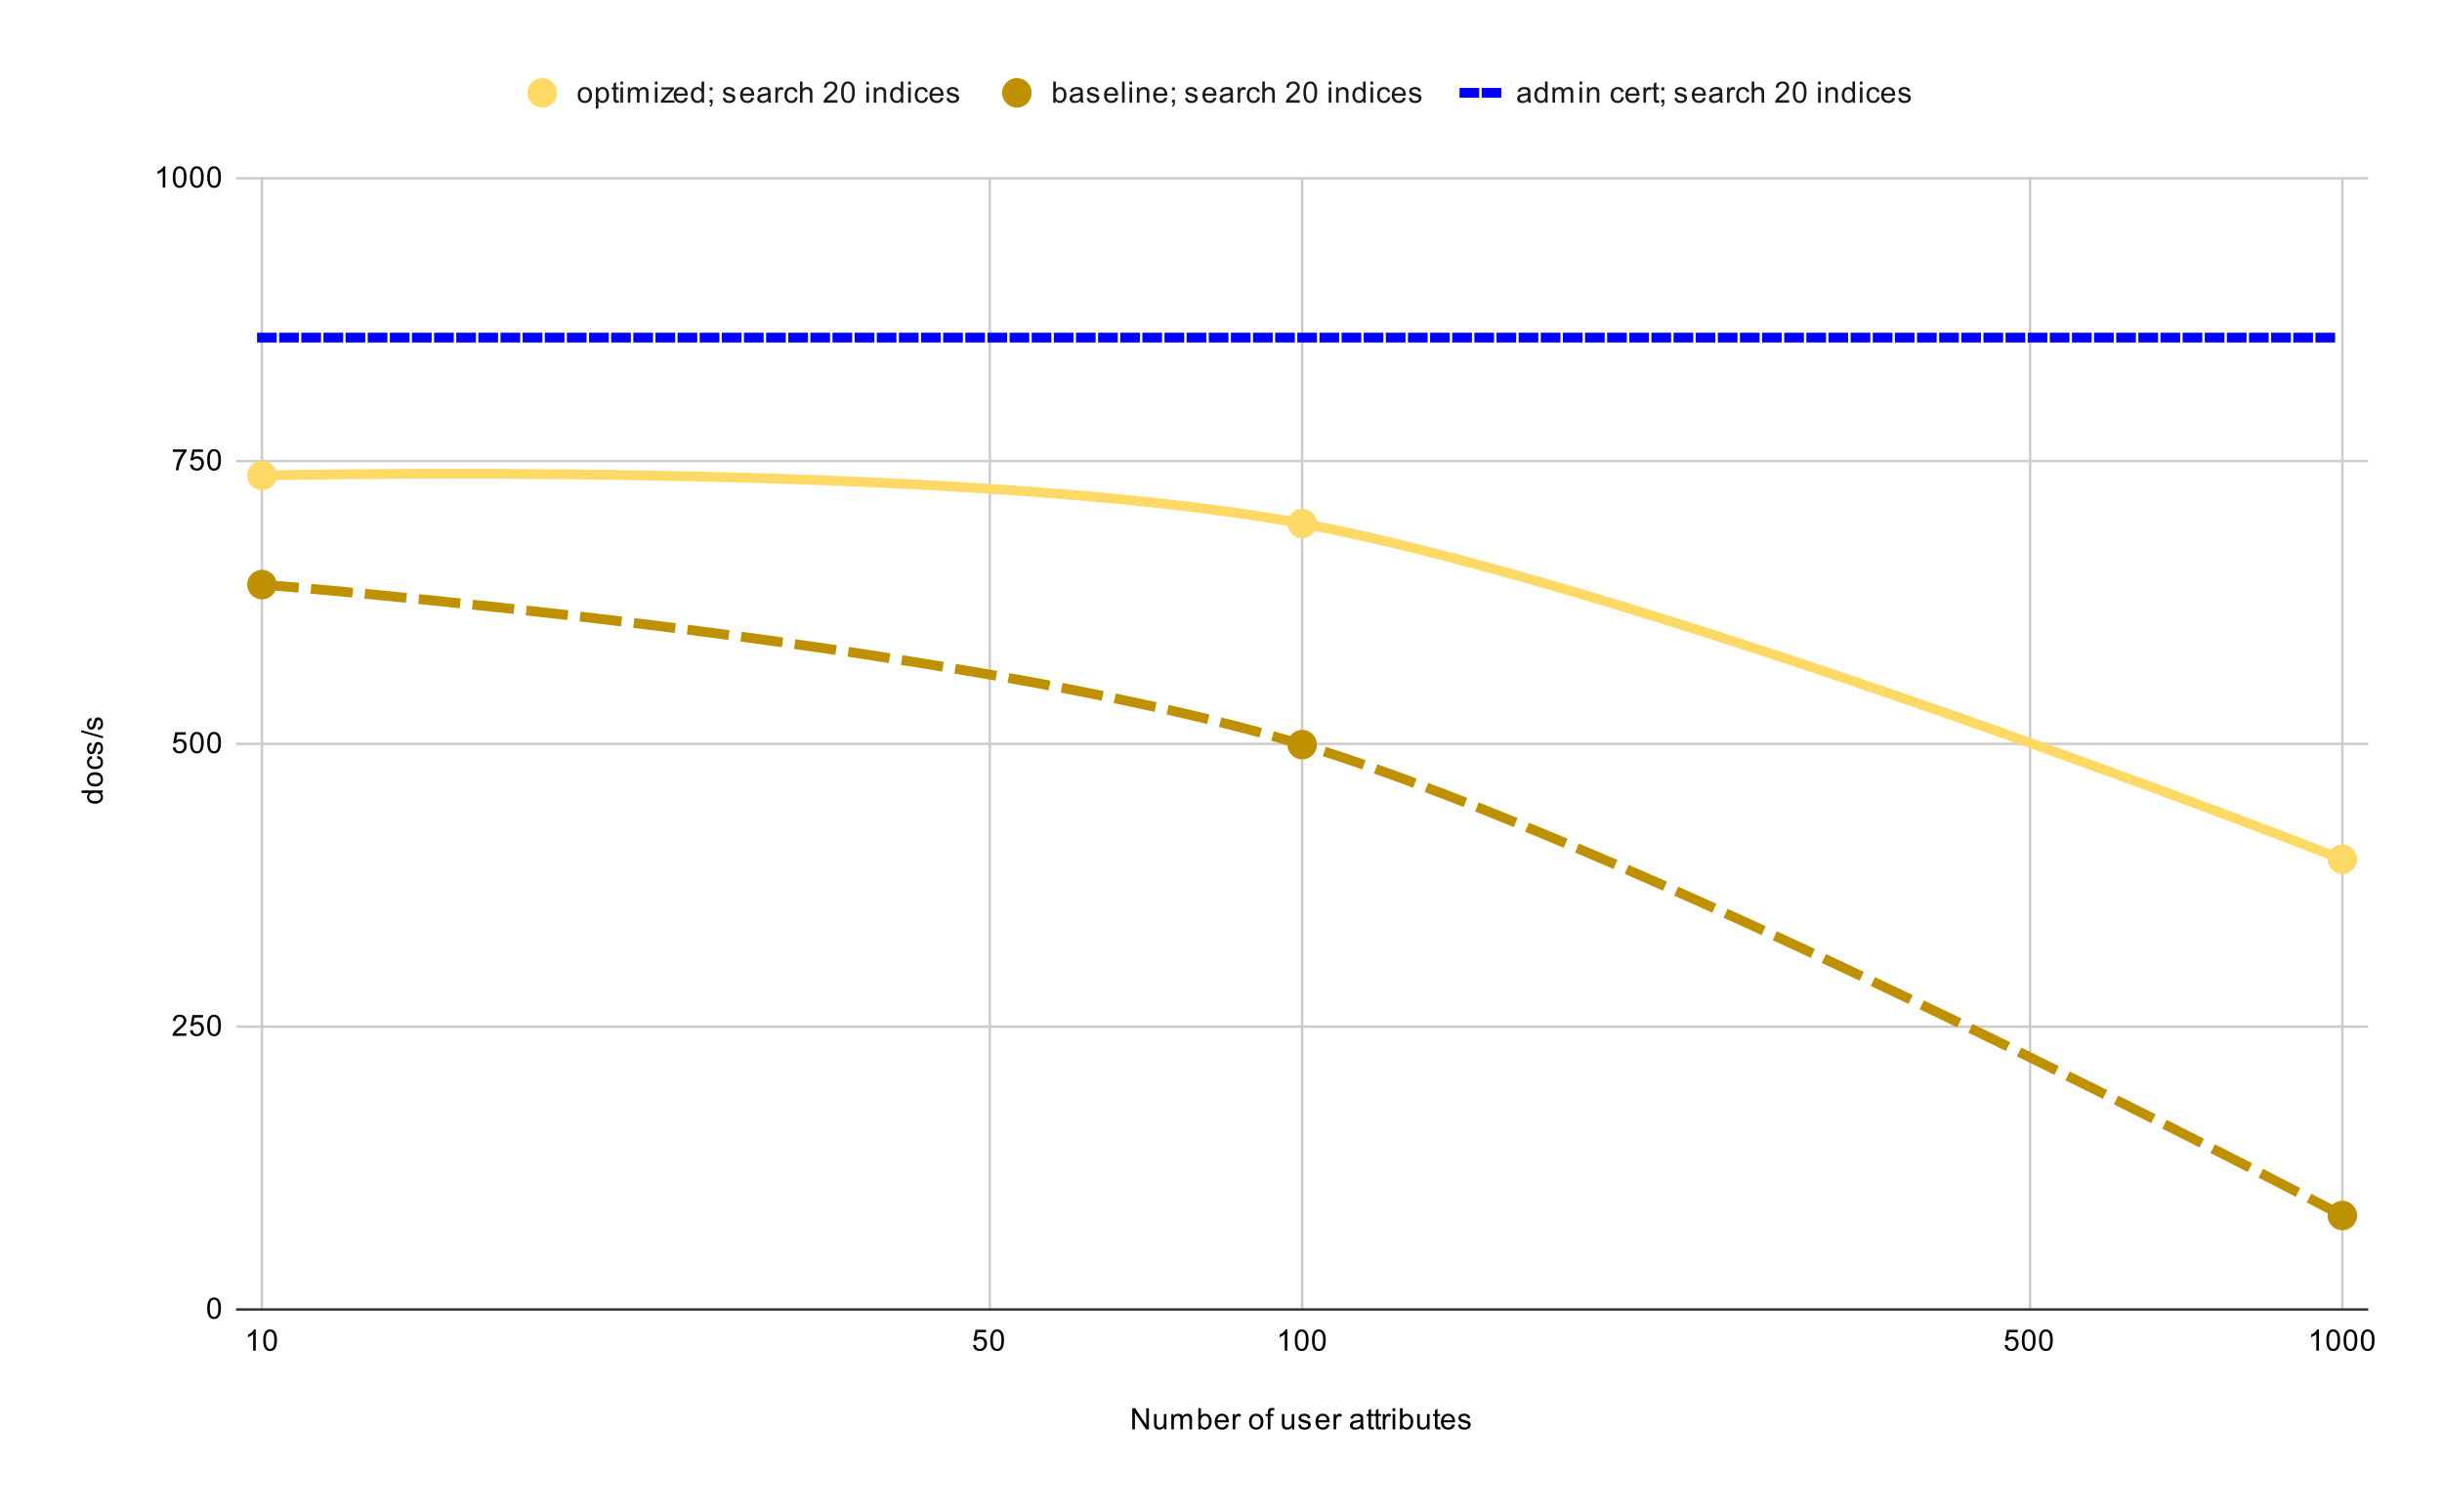 <svg version="1.1" viewBox="0.0 0.0 993.0 615.0" fill="none" stroke="none" stroke-linecap="square" stroke-miterlimit="10" width="993" height="615" xmlns:xlink="http://www.w3.org/1999/xlink" xmlns="http://www.w3.org/2000/svg"><path fill="#ffffff" d="M0 0L993.0 0L993.0 615.0L0 615.0L0 0Z" fill-rule="nonzero"/><path stroke="#cccccc" stroke-width="1.0" stroke-linecap="butt" d="M106.5 72.5L106.5 532.5" fill-rule="nonzero"/><path stroke="#cccccc" stroke-width="1.0" stroke-linecap="butt" d="M402.5 72.5L402.5 532.5" fill-rule="nonzero"/><path stroke="#cccccc" stroke-width="1.0" stroke-linecap="butt" d="M529.5 72.5L529.5 532.5" fill-rule="nonzero"/><path stroke="#cccccc" stroke-width="1.0" stroke-linecap="butt" d="M825.5 72.5L825.5 532.5" fill-rule="nonzero"/><path stroke="#cccccc" stroke-width="1.0" stroke-linecap="butt" d="M952.5 72.5L952.5 532.5" fill-rule="nonzero"/><path stroke="#333333" stroke-width="1.0" stroke-linecap="butt" d="M96.5 532.5L962.5 532.5" fill-rule="nonzero"/><path stroke="#cccccc" stroke-width="1.0" stroke-linecap="butt" d="M96.5 417.5L962.5 417.5" fill-rule="nonzero"/><path stroke="#cccccc" stroke-width="1.0" stroke-linecap="butt" d="M96.5 302.5L962.5 302.5" fill-rule="nonzero"/><path stroke="#cccccc" stroke-width="1.0" stroke-linecap="butt" d="M96.5 187.5L962.5 187.5" fill-rule="nonzero"/><path stroke="#cccccc" stroke-width="1.0" stroke-linecap="butt" d="M96.5 72.5L962.5 72.5" fill-rule="nonzero"/><clipPath id="id_0"><path d="M96.75 72.25L962.25 72.25L962.25 532.25L96.75 532.25L96.75 72.25Z" clip-rule="nonzero"/></clipPath><path stroke="#ffd966" stroke-width="4.0" stroke-linecap="butt" clip-path="url(#id_0)" d="M106.524 193.374C106.524 193.374 388.508 186.89 529.5 212.899C670.492 238.908 952.476 349.429 952.476 349.429" fill-rule="nonzero"/><path stroke="#bf9000" stroke-width="4.0" stroke-linecap="butt" stroke-dasharray="13.0,9.0" clip-path="url(#id_0)" d="M106.524 237.732C106.524 237.732 388.508 260.044 529.5 302.807C670.492 345.569 952.476 494.306 952.476 494.306" fill-rule="nonzero"/><path stroke="#0000ff" stroke-width="4.0" stroke-linecap="butt" stroke-dasharray="4.0,5.0" clip-path="url(#id_0)" d="M106.524 137.279C106.524 137.279 388.508 137.279 529.5 137.279C670.492 137.279 952.476 137.279 952.476 137.279" fill-rule="nonzero"/><path fill="#ffd966" clip-path="url(#id_0)" d="M112.524 193.374C112.524 196.688 109.838 199.374 106.524 199.374C103.21 199.374 100.524 196.688 100.524 193.374C100.524 190.06 103.21 187.374 106.524 187.374C109.838 187.374 112.524 190.06 112.524 193.374Z" fill-rule="nonzero"/><path fill="#ffd966" clip-path="url(#id_0)" d="M535.5 212.899C535.5 216.213 532.814 218.899 529.5 218.899C526.186 218.899 523.5 216.213 523.5 212.899C523.5 209.585 526.186 206.899 529.5 206.899C532.814 206.899 535.5 209.585 535.5 212.899Z" fill-rule="nonzero"/><path fill="#ffd966" clip-path="url(#id_0)" d="M958.476 349.429C958.476 352.743 955.79 355.429 952.476 355.429C949.162 355.429 946.476 352.743 946.476 349.429C946.476 346.115 949.162 343.429 952.476 343.429C955.79 343.429 958.476 346.115 958.476 349.429Z" fill-rule="nonzero"/><path fill="#bf9000" clip-path="url(#id_0)" d="M112.524 237.732C112.524 241.045 109.838 243.732 106.524 243.732C103.21 243.732 100.524 241.045 100.524 237.732C100.524 234.418 103.21 231.732 106.524 231.732C109.838 231.732 112.524 234.418 112.524 237.732Z" fill-rule="nonzero"/><path fill="#bf9000" clip-path="url(#id_0)" d="M535.5 302.807C535.5 306.12 532.814 308.807 529.5 308.807C526.186 308.807 523.5 306.12 523.5 302.807C523.5 299.493 526.186 296.807 529.5 296.807C532.814 296.807 535.5 299.493 535.5 302.807Z" fill-rule="nonzero"/><path fill="#bf9000" clip-path="url(#id_0)" d="M958.476 494.306C958.476 497.62 955.79 500.306 952.476 500.306C949.162 500.306 946.476 497.62 946.476 494.306C946.476 490.992 949.162 488.306 952.476 488.306C955.79 488.306 958.476 490.992 958.476 494.306Z" fill-rule="nonzero"/><path fill="#000000" fill-opacity="0.0" clip-path="url(#id_0)" d="M109.524 137.279C109.524 138.936 108.181 140.279 106.524 140.279C104.867 140.279 103.524 138.936 103.524 137.279C103.524 135.622 104.867 134.279 106.524 134.279C108.181 134.279 109.524 135.622 109.524 137.279Z" fill-rule="nonzero"/><path fill="#000000" fill-opacity="0.0" clip-path="url(#id_0)" d="M532.5 137.279C532.5 138.936 531.157 140.279 529.5 140.279C527.843 140.279 526.5 138.936 526.5 137.279C526.5 135.622 527.843 134.279 529.5 134.279C531.157 134.279 532.5 135.622 532.5 137.279Z" fill-rule="nonzero"/><path fill="#000000" fill-opacity="0.0" clip-path="url(#id_0)" d="M955.476 137.279C955.476 138.936 954.133 140.279 952.476 140.279C950.819 140.279 949.476 138.936 949.476 137.279C949.476 135.622 950.819 134.279 952.476 134.279C954.133 134.279 955.476 135.622 955.476 137.279Z" fill-rule="nonzero"/><path fill="#000000" d="M460.422 581.25L460.422 572.656L461.578 572.656L466.094 579.406L466.094 572.656L467.188 572.656L467.188 581.25L466.016 581.25L461.5 574.5L461.5 581.25L460.422 581.25ZM473.375 581.25L473.375 580.328Q472.641 581.391 471.391 581.391Q470.844 581.391 470.359 581.188Q469.891 580.969 469.656 580.656Q469.422 580.328 469.328 579.859Q469.266 579.562 469.266 578.875L469.266 575.031L470.328 575.031L470.328 578.484Q470.328 579.297 470.391 579.594Q470.484 580.0 470.797 580.25Q471.125 580.484 471.609 580.484Q472.078 580.484 472.484 580.25Q472.906 580.0 473.078 579.578Q473.266 579.156 473.266 578.359L473.266 575.031L474.312 575.031L474.312 581.25L473.375 581.25ZM476.297 581.25L476.297 575.031L477.234 575.031L477.234 575.906Q477.531 575.438 478.016 575.172Q478.5 574.891 479.125 574.891Q479.812 574.891 480.25 575.172Q480.703 575.453 480.875 575.969Q481.625 574.891 482.797 574.891Q483.734 574.891 484.219 575.406Q484.719 575.906 484.719 576.984L484.719 581.25L483.672 581.25L483.672 577.328Q483.672 576.703 483.562 576.422Q483.469 576.141 483.203 575.969Q482.938 575.797 482.562 575.797Q481.906 575.797 481.469 576.234Q481.047 576.672 481.047 577.641L481.047 581.25L479.984 581.25L479.984 577.203Q479.984 576.5 479.719 576.156Q479.469 575.797 478.891 575.797Q478.438 575.797 478.062 576.031Q477.688 576.266 477.516 576.719Q477.344 577.172 477.344 578.016L477.344 581.25L476.297 581.25ZM488.266 581.25L487.281 581.25L487.281 572.656L488.344 572.656L488.344 575.719Q489.016 574.891 490.047 574.891Q490.625 574.891 491.125 575.125Q491.641 575.344 491.969 575.766Q492.312 576.188 492.5 576.781Q492.688 577.375 492.688 578.047Q492.688 579.641 491.891 580.516Q491.094 581.391 490.0 581.391Q488.891 581.391 488.266 580.469L488.266 581.25ZM488.25 578.094Q488.25 579.203 488.562 579.703Q489.062 580.516 489.906 580.516Q490.594 580.516 491.094 579.922Q491.609 579.328 491.609 578.125Q491.609 576.906 491.125 576.328Q490.641 575.75 489.953 575.75Q489.266 575.75 488.75 576.359Q488.25 576.953 488.25 578.094ZM498.547 579.25L499.641 579.375Q499.391 580.328 498.688 580.859Q497.984 581.391 496.906 581.391Q495.547 581.391 494.734 580.547Q493.938 579.703 493.938 578.188Q493.938 576.625 494.75 575.766Q495.562 574.891 496.844 574.891Q498.094 574.891 498.875 575.734Q499.672 576.578 499.672 578.125Q499.672 578.219 499.672 578.406L495.031 578.406Q495.094 579.438 495.609 579.984Q496.125 580.516 496.906 580.516Q497.484 580.516 497.891 580.219Q498.312 579.906 498.547 579.25ZM495.094 577.547L498.562 577.547Q498.5 576.75 498.172 576.359Q497.656 575.75 496.859 575.75Q496.125 575.75 495.625 576.234Q495.141 576.719 495.094 577.547ZM501.281 581.25L501.281 575.031L502.234 575.031L502.234 575.969Q502.594 575.312 502.891 575.109Q503.203 574.891 503.578 574.891Q504.109 574.891 504.656 575.219L504.297 576.203Q503.906 575.969 503.531 575.969Q503.172 575.969 502.891 576.188Q502.625 576.391 502.516 576.766Q502.328 577.328 502.328 577.984L502.328 581.25L501.281 581.25ZM507.906 578.141Q507.906 576.406 508.859 575.578Q509.656 574.891 510.812 574.891Q512.094 574.891 512.906 575.734Q513.734 576.562 513.734 578.047Q513.734 579.25 513.375 579.938Q513.016 580.625 512.312 581.016Q511.625 581.391 510.812 581.391Q509.516 581.391 508.703 580.562Q507.906 579.719 507.906 578.141ZM508.984 578.141Q508.984 579.328 509.5 579.922Q510.031 580.516 510.812 580.516Q511.609 580.516 512.125 579.922Q512.641 579.328 512.641 578.109Q512.641 576.953 512.109 576.359Q511.594 575.766 510.812 575.766Q510.031 575.766 509.5 576.359Q508.984 576.938 508.984 578.141ZM515.547 581.25L515.547 575.844L514.609 575.844L514.609 575.031L515.547 575.031L515.547 574.359Q515.547 573.734 515.656 573.438Q515.812 573.016 516.188 572.766Q516.578 572.516 517.266 572.516Q517.719 572.516 518.25 572.625L518.094 573.531Q517.766 573.484 517.469 573.484Q516.984 573.484 516.781 573.688Q516.594 573.891 516.594 574.453L516.594 575.031L517.812 575.031L517.812 575.844L516.594 575.844L516.594 581.25L515.547 581.25ZM525.375 581.25L525.375 580.328Q524.641 581.391 523.391 581.391Q522.844 581.391 522.359 581.188Q521.891 580.969 521.656 580.656Q521.422 580.328 521.328 579.859Q521.266 579.562 521.266 578.875L521.266 575.031L522.328 575.031L522.328 578.484Q522.328 579.297 522.391 579.594Q522.484 580.0 522.797 580.25Q523.125 580.484 523.609 580.484Q524.078 580.484 524.484 580.25Q524.906 580.0 525.078 579.578Q525.266 579.156 525.266 578.359L525.266 575.031L526.312 575.031L526.312 581.25L525.375 581.25ZM527.875 579.391L528.906 579.234Q529.0 579.859 529.391 580.188Q529.797 580.516 530.531 580.516Q531.25 580.516 531.594 580.234Q531.953 579.938 531.953 579.531Q531.953 579.172 531.641 578.969Q531.422 578.828 530.562 578.609Q529.406 578.312 528.953 578.109Q528.516 577.891 528.281 577.516Q528.047 577.141 528.047 576.672Q528.047 576.266 528.234 575.906Q528.422 575.547 528.75 575.312Q529.0 575.141 529.422 575.016Q529.844 574.891 530.344 574.891Q531.062 574.891 531.609 575.109Q532.172 575.312 532.438 575.672Q532.703 576.031 532.797 576.625L531.766 576.766Q531.703 576.297 531.359 576.031Q531.031 575.75 530.406 575.75Q529.688 575.75 529.375 576.0Q529.062 576.234 529.062 576.562Q529.062 576.766 529.188 576.922Q529.328 577.094 529.594 577.203Q529.75 577.266 530.531 577.469Q531.656 577.781 532.094 577.969Q532.531 578.156 532.781 578.516Q533.031 578.875 533.031 579.422Q533.031 579.953 532.719 580.422Q532.422 580.875 531.844 581.141Q531.266 581.391 530.531 581.391Q529.312 581.391 528.672 580.891Q528.047 580.375 527.875 579.391ZM539.547 579.25L540.641 579.375Q540.391 580.328 539.688 580.859Q538.984 581.391 537.906 581.391Q536.547 581.391 535.734 580.547Q534.938 579.703 534.938 578.188Q534.938 576.625 535.75 575.766Q536.562 574.891 537.844 574.891Q539.094 574.891 539.875 575.734Q540.672 576.578 540.672 578.125Q540.672 578.219 540.672 578.406L536.031 578.406Q536.094 579.438 536.609 579.984Q537.125 580.516 537.906 580.516Q538.484 580.516 538.891 580.219Q539.312 579.906 539.547 579.25ZM536.094 577.547L539.562 577.547Q539.5 576.75 539.172 576.359Q538.656 575.75 537.859 575.75Q537.125 575.75 536.625 576.234Q536.141 576.719 536.094 577.547ZM542.281 581.25L542.281 575.031L543.234 575.031L543.234 575.969Q543.594 575.312 543.891 575.109Q544.203 574.891 544.578 574.891Q545.109 574.891 545.656 575.219L545.297 576.203Q544.906 575.969 544.531 575.969Q544.172 575.969 543.891 576.188Q543.625 576.391 543.516 576.766Q543.328 577.328 543.328 577.984L543.328 581.25L542.281 581.25ZM553.359 580.484Q552.766 580.984 552.219 581.188Q551.688 581.391 551.062 581.391Q550.031 581.391 549.484 580.891Q548.938 580.391 548.938 579.609Q548.938 579.156 549.141 578.781Q549.344 578.391 549.688 578.172Q550.031 577.938 550.453 577.828Q550.75 577.734 551.391 577.656Q552.656 577.516 553.266 577.297Q553.266 577.078 553.266 577.031Q553.266 576.375 552.969 576.109Q552.562 575.766 551.766 575.766Q551.031 575.766 550.672 576.031Q550.312 576.281 550.141 576.938L549.109 576.797Q549.25 576.141 549.578 575.734Q549.906 575.328 550.516 575.109Q551.125 574.891 551.922 574.891Q552.719 574.891 553.219 575.078Q553.719 575.266 553.953 575.547Q554.188 575.828 554.281 576.266Q554.328 576.531 554.328 577.234L554.328 578.641Q554.328 580.109 554.391 580.5Q554.469 580.891 554.672 581.25L553.562 581.25Q553.406 580.922 553.359 580.484ZM553.266 578.125Q552.688 578.359 551.547 578.531Q550.891 578.625 550.625 578.75Q550.359 578.859 550.203 579.078Q550.062 579.297 550.062 579.578Q550.062 580.0 550.375 580.281Q550.703 580.562 551.312 580.562Q551.922 580.562 552.391 580.297Q552.875 580.031 553.094 579.562Q553.266 579.203 553.266 578.516L553.266 578.125ZM558.594 580.312L558.75 581.234Q558.297 581.328 557.953 581.328Q557.375 581.328 557.062 581.156Q556.75 580.969 556.609 580.672Q556.484 580.375 556.484 579.422L556.484 575.844L555.719 575.844L555.719 575.031L556.484 575.031L556.484 573.484L557.531 572.859L557.531 575.031L558.594 575.031L558.594 575.844L557.531 575.844L557.531 579.484Q557.531 579.938 557.578 580.062Q557.641 580.188 557.766 580.266Q557.891 580.344 558.125 580.344Q558.312 580.344 558.594 580.312ZM561.594 580.312L561.75 581.234Q561.297 581.328 560.953 581.328Q560.375 581.328 560.062 581.156Q559.75 580.969 559.609 580.672Q559.484 580.375 559.484 579.422L559.484 575.844L558.719 575.844L558.719 575.031L559.484 575.031L559.484 573.484L560.531 572.859L560.531 575.031L561.594 575.031L561.594 575.844L560.531 575.844L560.531 579.484Q560.531 579.938 560.578 580.062Q560.641 580.188 560.766 580.266Q560.891 580.344 561.125 580.344Q561.312 580.344 561.594 580.312ZM562.281 581.25L562.281 575.031L563.234 575.031L563.234 575.969Q563.594 575.312 563.891 575.109Q564.203 574.891 564.578 574.891Q565.109 574.891 565.656 575.219L565.297 576.203Q564.906 575.969 564.531 575.969Q564.172 575.969 563.891 576.188Q563.625 576.391 563.516 576.766Q563.328 577.328 563.328 577.984L563.328 581.25L562.281 581.25ZM566.297 573.875L566.297 572.656L567.359 572.656L567.359 573.875L566.297 573.875ZM566.297 581.25L566.297 575.031L567.359 575.031L567.359 581.25L566.297 581.25ZM570.266 581.25L569.281 581.25L569.281 572.656L570.344 572.656L570.344 575.719Q571.016 574.891 572.047 574.891Q572.625 574.891 573.125 575.125Q573.641 575.344 573.969 575.766Q574.312 576.188 574.5 576.781Q574.688 577.375 574.688 578.047Q574.688 579.641 573.891 580.516Q573.094 581.391 572.0 581.391Q570.891 581.391 570.266 580.469L570.266 581.25ZM570.25 578.094Q570.25 579.203 570.562 579.703Q571.062 580.516 571.906 580.516Q572.594 580.516 573.094 579.922Q573.609 579.328 573.609 578.125Q573.609 576.906 573.125 576.328Q572.641 575.75 571.953 575.75Q571.266 575.75 570.75 576.359Q570.25 576.953 570.25 578.094ZM580.375 581.25L580.375 580.328Q579.641 581.391 578.391 581.391Q577.844 581.391 577.359 581.188Q576.891 580.969 576.656 580.656Q576.422 580.328 576.328 579.859Q576.266 579.562 576.266 578.875L576.266 575.031L577.328 575.031L577.328 578.484Q577.328 579.297 577.391 579.594Q577.484 580.0 577.797 580.25Q578.125 580.484 578.609 580.484Q579.078 580.484 579.484 580.25Q579.906 580.0 580.078 579.578Q580.266 579.156 580.266 578.359L580.266 575.031L581.312 575.031L581.312 581.25L580.375 581.25ZM585.594 580.312L585.75 581.234Q585.297 581.328 584.953 581.328Q584.375 581.328 584.062 581.156Q583.75 580.969 583.609 580.672Q583.484 580.375 583.484 579.422L583.484 575.844L582.719 575.844L582.719 575.031L583.484 575.031L583.484 573.484L584.531 572.859L584.531 575.031L585.594 575.031L585.594 575.844L584.531 575.844L584.531 579.484Q584.531 579.938 584.578 580.062Q584.641 580.188 584.766 580.266Q584.891 580.344 585.125 580.344Q585.312 580.344 585.594 580.312ZM590.547 579.25L591.641 579.375Q591.391 580.328 590.688 580.859Q589.984 581.391 588.906 581.391Q587.547 581.391 586.734 580.547Q585.938 579.703 585.938 578.188Q585.938 576.625 586.75 575.766Q587.562 574.891 588.844 574.891Q590.094 574.891 590.875 575.734Q591.672 576.578 591.672 578.125Q591.672 578.219 591.672 578.406L587.031 578.406Q587.094 579.438 587.609 579.984Q588.125 580.516 588.906 580.516Q589.484 580.516 589.891 580.219Q590.312 579.906 590.547 579.25ZM587.094 577.547L590.562 577.547Q590.5 576.75 590.172 576.359Q589.656 575.75 588.859 575.75Q588.125 575.75 587.625 576.234Q587.141 576.719 587.094 577.547ZM592.875 579.391L593.906 579.234Q594.0 579.859 594.391 580.188Q594.797 580.516 595.531 580.516Q596.25 580.516 596.594 580.234Q596.953 579.938 596.953 579.531Q596.953 579.172 596.641 578.969Q596.422 578.828 595.562 578.609Q594.406 578.312 593.953 578.109Q593.516 577.891 593.281 577.516Q593.047 577.141 593.047 576.672Q593.047 576.266 593.234 575.906Q593.422 575.547 593.75 575.312Q594.0 575.141 594.422 575.016Q594.844 574.891 595.344 574.891Q596.062 574.891 596.609 575.109Q597.172 575.312 597.438 575.672Q597.703 576.031 597.797 576.625L596.766 576.766Q596.703 576.297 596.359 576.031Q596.031 575.75 595.406 575.75Q594.688 575.75 594.375 576.0Q594.062 576.234 594.062 576.562Q594.062 576.766 594.188 576.922Q594.328 577.094 594.594 577.203Q594.75 577.266 595.531 577.469Q596.656 577.781 597.094 577.969Q597.531 578.156 597.781 578.516Q598.031 578.875 598.031 579.422Q598.031 579.953 597.719 580.422Q597.422 580.875 596.844 581.141Q596.266 581.391 595.531 581.391Q594.312 581.391 593.672 580.891Q593.047 580.375 592.875 579.391Z" fill-rule="nonzero"/><path fill="#000000" d="M41.75 322.422L40.969 322.422Q41.891 323.016 41.891 324.156Q41.891 324.906 41.484 325.531Q41.062 326.156 40.328 326.5Q39.594 326.844 38.641 326.844Q37.719 326.844 36.953 326.531Q36.188 326.219 35.797 325.594Q35.391 324.969 35.391 324.203Q35.391 323.641 35.625 323.203Q35.859 322.766 36.234 322.484L33.156 322.484L33.156 321.438L41.75 321.438L41.75 322.422ZM38.641 325.75Q39.844 325.75 40.438 325.25Q41.016 324.75 41.016 324.062Q41.016 323.375 40.453 322.891Q39.891 322.406 38.734 322.406Q37.453 322.406 36.859 322.906Q36.266 323.391 36.266 324.109Q36.266 324.812 36.844 325.281Q37.406 325.75 38.641 325.75ZM38.641 319.844Q36.906 319.844 36.078 318.891Q35.391 318.094 35.391 316.938Q35.391 315.656 36.234 314.844Q37.062 314.016 38.547 314.016Q39.75 314.016 40.438 314.375Q41.125 314.734 41.516 315.438Q41.891 316.125 41.891 316.938Q41.891 318.234 41.062 319.047Q40.219 319.844 38.641 319.844ZM38.641 318.766Q39.828 318.766 40.422 318.25Q41.016 317.719 41.016 316.938Q41.016 316.141 40.422 315.625Q39.828 315.109 38.609 315.109Q37.453 315.109 36.859 315.641Q36.266 316.156 36.266 316.938Q36.266 317.719 36.859 318.25Q37.438 318.766 38.641 318.766ZM39.469 308.391L39.609 307.359Q40.672 307.531 41.281 308.234Q41.891 308.938 41.891 309.953Q41.891 311.234 41.062 312.016Q40.219 312.781 38.656 312.781Q37.656 312.781 36.906 312.453Q36.141 312.109 35.766 311.438Q35.391 310.75 35.391 309.938Q35.391 308.938 35.906 308.297Q36.406 307.641 37.359 307.453L37.516 308.484Q36.891 308.625 36.578 309.0Q36.25 309.375 36.25 309.906Q36.25 310.703 36.828 311.203Q37.391 311.703 38.625 311.703Q39.891 311.703 40.453 311.219Q41.016 310.734 41.016 309.969Q41.016 309.344 40.641 308.938Q40.266 308.516 39.469 308.391ZM39.891 306.875L39.734 305.844Q40.359 305.75 40.688 305.359Q41.016 304.953 41.016 304.219Q41.016 303.5 40.734 303.156Q40.438 302.797 40.031 302.797Q39.672 302.797 39.469 303.109Q39.328 303.328 39.109 304.188Q38.812 305.344 38.609 305.797Q38.391 306.234 38.016 306.469Q37.641 306.703 37.172 306.703Q36.766 306.703 36.406 306.516Q36.047 306.328 35.812 306.0Q35.641 305.75 35.516 305.328Q35.391 304.906 35.391 304.406Q35.391 303.688 35.609 303.141Q35.812 302.578 36.172 302.312Q36.531 302.047 37.125 301.953L37.266 302.984Q36.797 303.047 36.531 303.391Q36.25 303.719 36.25 304.344Q36.25 305.062 36.5 305.375Q36.734 305.688 37.062 305.688Q37.266 305.688 37.422 305.562Q37.594 305.422 37.703 305.156Q37.766 305.0 37.969 304.219Q38.281 303.094 38.469 302.656Q38.656 302.219 39.016 301.969Q39.375 301.719 39.922 301.719Q40.453 301.719 40.922 302.031Q41.375 302.328 41.641 302.906Q41.891 303.484 41.891 304.219Q41.891 305.438 41.391 306.078Q40.875 306.703 39.891 306.875ZM41.891 300.25L33.016 297.766L33.016 296.922L41.891 299.406L41.891 300.25ZM39.891 296.875L39.734 295.844Q40.359 295.75 40.688 295.359Q41.016 294.953 41.016 294.219Q41.016 293.5 40.734 293.156Q40.438 292.797 40.031 292.797Q39.672 292.797 39.469 293.109Q39.328 293.328 39.109 294.188Q38.812 295.344 38.609 295.797Q38.391 296.234 38.016 296.469Q37.641 296.703 37.172 296.703Q36.766 296.703 36.406 296.516Q36.047 296.328 35.812 296.0Q35.641 295.75 35.516 295.328Q35.391 294.906 35.391 294.406Q35.391 293.688 35.609 293.141Q35.812 292.578 36.172 292.312Q36.531 292.047 37.125 291.953L37.266 292.984Q36.797 293.047 36.531 293.391Q36.25 293.719 36.25 294.344Q36.25 295.062 36.5 295.375Q36.734 295.688 37.062 295.688Q37.266 295.688 37.422 295.562Q37.594 295.422 37.703 295.156Q37.766 295.0 37.969 294.219Q38.281 293.094 38.469 292.656Q38.656 292.219 39.016 291.969Q39.375 291.719 39.922 291.719Q40.453 291.719 40.922 292.031Q41.375 292.328 41.641 292.906Q41.891 293.484 41.891 294.219Q41.891 295.438 41.391 296.078Q40.875 296.703 39.891 296.875Z" fill-rule="nonzero"/><path fill="#000000" d="M84.25 532.016Q84.25 530.484 84.562 529.562Q84.875 528.625 85.484 528.125Q86.109 527.625 87.047 527.625Q87.734 527.625 88.25 527.906Q88.781 528.188 89.125 528.719Q89.469 529.234 89.656 529.984Q89.844 530.734 89.844 532.016Q89.844 533.531 89.531 534.453Q89.234 535.375 88.609 535.891Q88.0 536.391 87.047 536.391Q85.812 536.391 85.094 535.5Q84.25 534.438 84.25 532.016ZM85.328 532.016Q85.328 534.125 85.828 534.828Q86.328 535.531 87.047 535.531Q87.781 535.531 88.266 534.828Q88.766 534.125 88.766 532.016Q88.766 529.891 88.266 529.203Q87.781 528.5 87.031 528.5Q86.312 528.5 85.875 529.109Q85.328 529.891 85.328 532.016Z" fill-rule="nonzero"/><path fill="#000000" d="M75.797 420.234L75.797 421.25L70.109 421.25Q70.109 420.875 70.234 420.516Q70.453 419.938 70.922 419.375Q71.406 418.812 72.312 418.078Q73.719 416.922 74.203 416.25Q74.703 415.578 74.703 414.984Q74.703 414.359 74.25 413.938Q73.797 413.5 73.078 413.5Q72.312 413.5 71.859 413.953Q71.406 414.406 71.391 415.219L70.312 415.109Q70.422 413.891 71.141 413.266Q71.875 412.625 73.109 412.625Q74.344 412.625 75.062 413.312Q75.781 414.0 75.781 415.016Q75.781 415.531 75.562 416.031Q75.359 416.516 74.859 417.078Q74.375 417.625 73.25 418.578Q72.297 419.375 72.016 419.672Q71.75 419.953 71.578 420.234L75.797 420.234ZM77.25 419.0L78.359 418.906Q78.484 419.719 78.922 420.125Q79.375 420.531 80.016 420.531Q80.766 420.531 81.297 419.953Q81.828 419.375 81.828 418.438Q81.828 417.531 81.312 417.016Q80.812 416.484 79.984 416.484Q79.484 416.484 79.062 416.719Q78.656 416.953 78.422 417.312L77.438 417.188L78.266 412.781L82.547 412.781L82.547 413.781L79.109 413.781L78.656 416.094Q79.422 415.547 80.266 415.547Q81.391 415.547 82.156 416.328Q82.938 417.109 82.938 418.344Q82.938 419.5 82.266 420.359Q81.438 421.391 80.016 421.391Q78.844 421.391 78.094 420.734Q77.359 420.078 77.25 419.0ZM84.25 417.016Q84.25 415.484 84.562 414.562Q84.875 413.625 85.484 413.125Q86.109 412.625 87.047 412.625Q87.734 412.625 88.25 412.906Q88.781 413.188 89.125 413.719Q89.469 414.234 89.656 414.984Q89.844 415.734 89.844 417.016Q89.844 418.531 89.531 419.453Q89.234 420.375 88.609 420.891Q88.0 421.391 87.047 421.391Q85.812 421.391 85.094 420.5Q84.25 419.438 84.25 417.016ZM85.328 417.016Q85.328 419.125 85.828 419.828Q86.328 420.531 87.047 420.531Q87.781 420.531 88.266 419.828Q88.766 419.125 88.766 417.016Q88.766 414.891 88.266 414.203Q87.781 413.5 87.031 413.5Q86.312 413.5 85.875 414.109Q85.328 414.891 85.328 417.016Z" fill-rule="nonzero"/><path fill="#000000" d="M70.25 304.0L71.359 303.906Q71.484 304.719 71.922 305.125Q72.375 305.531 73.016 305.531Q73.766 305.531 74.297 304.953Q74.828 304.375 74.828 303.438Q74.828 302.531 74.312 302.016Q73.812 301.484 72.984 301.484Q72.484 301.484 72.062 301.719Q71.656 301.953 71.422 302.312L70.438 302.188L71.266 297.781L75.547 297.781L75.547 298.781L72.109 298.781L71.656 301.094Q72.422 300.547 73.266 300.547Q74.391 300.547 75.156 301.328Q75.938 302.109 75.938 303.344Q75.938 304.5 75.266 305.359Q74.438 306.391 73.016 306.391Q71.844 306.391 71.094 305.734Q70.359 305.078 70.25 304.0ZM77.25 302.016Q77.25 300.484 77.562 299.562Q77.875 298.625 78.484 298.125Q79.109 297.625 80.047 297.625Q80.734 297.625 81.25 297.906Q81.781 298.188 82.125 298.719Q82.469 299.234 82.656 299.984Q82.844 300.734 82.844 302.016Q82.844 303.531 82.531 304.453Q82.234 305.375 81.609 305.891Q81.0 306.391 80.047 306.391Q78.812 306.391 78.094 305.5Q77.25 304.438 77.25 302.016ZM78.328 302.016Q78.328 304.125 78.828 304.828Q79.328 305.531 80.047 305.531Q80.781 305.531 81.266 304.828Q81.766 304.125 81.766 302.016Q81.766 299.891 81.266 299.203Q80.781 298.5 80.031 298.5Q79.312 298.5 78.875 299.109Q78.328 299.891 78.328 302.016ZM84.25 302.016Q84.25 300.484 84.562 299.562Q84.875 298.625 85.484 298.125Q86.109 297.625 87.047 297.625Q87.734 297.625 88.25 297.906Q88.781 298.188 89.125 298.719Q89.469 299.234 89.656 299.984Q89.844 300.734 89.844 302.016Q89.844 303.531 89.531 304.453Q89.234 305.375 88.609 305.891Q88.0 306.391 87.047 306.391Q85.812 306.391 85.094 305.5Q84.25 304.438 84.25 302.016ZM85.328 302.016Q85.328 304.125 85.828 304.828Q86.328 305.531 87.047 305.531Q87.781 305.531 88.266 304.828Q88.766 304.125 88.766 302.016Q88.766 299.891 88.266 299.203Q87.781 298.5 87.031 298.5Q86.312 298.5 85.875 299.109Q85.328 299.891 85.328 302.016Z" fill-rule="nonzero"/><path fill="#000000" d="M70.312 183.781L70.312 182.766L75.875 182.766L75.875 183.594Q75.062 184.469 74.25 185.922Q73.453 187.359 73.016 188.891Q72.688 189.969 72.609 191.25L71.516 191.25Q71.531 190.234 71.906 188.797Q72.297 187.359 73.0 186.031Q73.719 184.703 74.531 183.781L70.312 183.781ZM77.25 189.0L78.359 188.906Q78.484 189.719 78.922 190.125Q79.375 190.531 80.016 190.531Q80.766 190.531 81.297 189.953Q81.828 189.375 81.828 188.438Q81.828 187.531 81.312 187.016Q80.812 186.484 79.984 186.484Q79.484 186.484 79.062 186.719Q78.656 186.953 78.422 187.312L77.438 187.188L78.266 182.781L82.547 182.781L82.547 183.781L79.109 183.781L78.656 186.094Q79.422 185.547 80.266 185.547Q81.391 185.547 82.156 186.328Q82.938 187.109 82.938 188.344Q82.938 189.5 82.266 190.359Q81.438 191.391 80.016 191.391Q78.844 191.391 78.094 190.734Q77.359 190.078 77.25 189.0ZM84.25 187.016Q84.25 185.484 84.562 184.562Q84.875 183.625 85.484 183.125Q86.109 182.625 87.047 182.625Q87.734 182.625 88.25 182.906Q88.781 183.188 89.125 183.719Q89.469 184.234 89.656 184.984Q89.844 185.734 89.844 187.016Q89.844 188.531 89.531 189.453Q89.234 190.375 88.609 190.891Q88.0 191.391 87.047 191.391Q85.812 191.391 85.094 190.5Q84.25 189.438 84.25 187.016ZM85.328 187.016Q85.328 189.125 85.828 189.828Q86.328 190.531 87.047 190.531Q87.781 190.531 88.266 189.828Q88.766 189.125 88.766 187.016Q88.766 184.891 88.266 184.203Q87.781 183.5 87.031 183.5Q86.312 183.5 85.875 184.109Q85.328 184.891 85.328 187.016Z" fill-rule="nonzero"/><path fill="#000000" d="M67.219 76.25L66.172 76.25L66.172 69.531Q65.781 69.891 65.156 70.266Q64.547 70.625 64.062 70.797L64.062 69.781Q64.938 69.359 65.594 68.781Q66.266 68.188 66.547 67.625L67.219 67.625L67.219 76.25ZM70.25 72.016Q70.25 70.484 70.562 69.562Q70.875 68.625 71.484 68.125Q72.109 67.625 73.047 67.625Q73.734 67.625 74.25 67.906Q74.781 68.188 75.125 68.719Q75.469 69.234 75.656 69.984Q75.844 70.734 75.844 72.016Q75.844 73.531 75.531 74.453Q75.234 75.375 74.609 75.891Q74.0 76.391 73.047 76.391Q71.812 76.391 71.094 75.5Q70.25 74.438 70.25 72.016ZM71.328 72.016Q71.328 74.125 71.828 74.828Q72.328 75.531 73.047 75.531Q73.781 75.531 74.266 74.828Q74.766 74.125 74.766 72.016Q74.766 69.891 74.266 69.203Q73.781 68.5 73.031 68.5Q72.312 68.5 71.875 69.109Q71.328 69.891 71.328 72.016ZM77.25 72.016Q77.25 70.484 77.562 69.562Q77.875 68.625 78.484 68.125Q79.109 67.625 80.047 67.625Q80.734 67.625 81.25 67.906Q81.781 68.188 82.125 68.719Q82.469 69.234 82.656 69.984Q82.844 70.734 82.844 72.016Q82.844 73.531 82.531 74.453Q82.234 75.375 81.609 75.891Q81.0 76.391 80.047 76.391Q78.812 76.391 78.094 75.5Q77.25 74.438 77.25 72.016ZM78.328 72.016Q78.328 74.125 78.828 74.828Q79.328 75.531 80.047 75.531Q80.781 75.531 81.266 74.828Q81.766 74.125 81.766 72.016Q81.766 69.891 81.266 69.203Q80.781 68.5 80.031 68.5Q79.312 68.5 78.875 69.109Q78.328 69.891 78.328 72.016ZM84.25 72.016Q84.25 70.484 84.562 69.562Q84.875 68.625 85.484 68.125Q86.109 67.625 87.047 67.625Q87.734 67.625 88.25 67.906Q88.781 68.188 89.125 68.719Q89.469 69.234 89.656 69.984Q89.844 70.734 89.844 72.016Q89.844 73.531 89.531 74.453Q89.234 75.375 88.609 75.891Q88.0 76.391 87.047 76.391Q85.812 76.391 85.094 75.5Q84.25 74.438 84.25 72.016ZM85.328 72.016Q85.328 74.125 85.828 74.828Q86.328 75.531 87.047 75.531Q87.781 75.531 88.266 74.828Q88.766 74.125 88.766 72.016Q88.766 69.891 88.266 69.203Q87.781 68.5 87.031 68.5Q86.312 68.5 85.875 69.109Q85.328 69.891 85.328 72.016Z" fill-rule="nonzero"/><path fill="#000000" d="M103.993 549.25L102.946 549.25L102.946 542.531Q102.555 542.891 101.93 543.266Q101.321 543.625 100.837 543.797L100.837 542.781Q101.712 542.359 102.368 541.781Q103.04 541.188 103.321 540.625L103.993 540.625L103.993 549.25ZM107.024 545.016Q107.024 543.484 107.337 542.562Q107.649 541.625 108.259 541.125Q108.884 540.625 109.821 540.625Q110.509 540.625 111.024 540.906Q111.555 541.188 111.899 541.719Q112.243 542.234 112.43 542.984Q112.618 543.734 112.618 545.016Q112.618 546.531 112.305 547.453Q112.009 548.375 111.384 548.891Q110.774 549.391 109.821 549.391Q108.587 549.391 107.868 548.5Q107.024 547.438 107.024 545.016ZM108.102 545.016Q108.102 547.125 108.602 547.828Q109.102 548.531 109.821 548.531Q110.555 548.531 111.04 547.828Q111.54 547.125 111.54 545.016Q111.54 542.891 111.04 542.203Q110.555 541.5 109.805 541.5Q109.087 541.5 108.649 542.109Q108.102 542.891 108.102 545.016Z" fill-rule="nonzero"/><path fill="#000000" d="M395.672 547.0L396.781 546.906Q396.906 547.719 397.343 548.125Q397.797 548.531 398.437 548.531Q399.187 548.531 399.718 547.953Q400.25 547.375 400.25 546.438Q400.25 545.531 399.734 545.016Q399.234 544.484 398.406 544.484Q397.906 544.484 397.484 544.719Q397.078 544.953 396.843 545.312L395.859 545.188L396.687 540.781L400.968 540.781L400.968 541.781L397.531 541.781L397.078 544.094Q397.843 543.547 398.687 543.547Q399.812 543.547 400.578 544.328Q401.359 545.109 401.359 546.344Q401.359 547.5 400.687 548.359Q399.859 549.391 398.437 549.391Q397.265 549.391 396.515 548.734Q395.781 548.078 395.672 547.0ZM402.672 545.016Q402.672 543.484 402.984 542.562Q403.297 541.625 403.906 541.125Q404.531 540.625 405.468 540.625Q406.156 540.625 406.672 540.906Q407.203 541.188 407.547 541.719Q407.89 542.234 408.078 542.984Q408.265 543.734 408.265 545.016Q408.265 546.531 407.953 547.453Q407.656 548.375 407.031 548.891Q406.422 549.391 405.468 549.391Q404.234 549.391 403.515 548.5Q402.672 547.438 402.672 545.016ZM403.75 545.016Q403.75 547.125 404.25 547.828Q404.75 548.531 405.468 548.531Q406.203 548.531 406.687 547.828Q407.187 547.125 407.187 545.016Q407.187 542.891 406.687 542.203Q406.203 541.5 405.453 541.5Q404.734 541.5 404.297 542.109Q403.75 542.891 403.75 545.016Z" fill-rule="nonzero"/><path fill="#000000" d="M523.469 549.25L522.422 549.25L522.422 542.531Q522.031 542.891 521.406 543.266Q520.797 543.625 520.312 543.797L520.312 542.781Q521.188 542.359 521.844 541.781Q522.516 541.188 522.797 540.625L523.469 540.625L523.469 549.25ZM526.5 545.016Q526.5 543.484 526.812 542.562Q527.125 541.625 527.734 541.125Q528.359 540.625 529.297 540.625Q529.984 540.625 530.5 540.906Q531.031 541.188 531.375 541.719Q531.719 542.234 531.906 542.984Q532.094 543.734 532.094 545.016Q532.094 546.531 531.781 547.453Q531.484 548.375 530.859 548.891Q530.25 549.391 529.297 549.391Q528.062 549.391 527.344 548.5Q526.5 547.438 526.5 545.016ZM527.578 545.016Q527.578 547.125 528.078 547.828Q528.578 548.531 529.297 548.531Q530.031 548.531 530.516 547.828Q531.016 547.125 531.016 545.016Q531.016 542.891 530.516 542.203Q530.031 541.5 529.281 541.5Q528.562 541.5 528.125 542.109Q527.578 542.891 527.578 545.016ZM533.5 545.016Q533.5 543.484 533.812 542.562Q534.125 541.625 534.734 541.125Q535.359 540.625 536.297 540.625Q536.984 540.625 537.5 540.906Q538.031 541.188 538.375 541.719Q538.719 542.234 538.906 542.984Q539.094 543.734 539.094 545.016Q539.094 546.531 538.781 547.453Q538.484 548.375 537.859 548.891Q537.25 549.391 536.297 549.391Q535.062 549.391 534.344 548.5Q533.5 547.438 533.5 545.016ZM534.578 545.016Q534.578 547.125 535.078 547.828Q535.578 548.531 536.297 548.531Q537.031 548.531 537.516 547.828Q538.016 547.125 538.016 545.016Q538.016 542.891 537.516 542.203Q537.031 541.5 536.281 541.5Q535.562 541.5 535.125 542.109Q534.578 542.891 534.578 545.016Z" fill-rule="nonzero"/><path fill="#000000" d="M815.147 547.0L816.257 546.906Q816.382 547.719 816.819 548.125Q817.272 548.531 817.913 548.531Q818.663 548.531 819.194 547.953Q819.726 547.375 819.726 546.438Q819.726 545.531 819.21 545.016Q818.71 544.484 817.882 544.484Q817.382 544.484 816.96 544.719Q816.554 544.953 816.319 545.312L815.335 545.188L816.163 540.781L820.444 540.781L820.444 541.781L817.007 541.781L816.554 544.094Q817.319 543.547 818.163 543.547Q819.288 543.547 820.054 544.328Q820.835 545.109 820.835 546.344Q820.835 547.5 820.163 548.359Q819.335 549.391 817.913 549.391Q816.741 549.391 815.991 548.734Q815.257 548.078 815.147 547.0ZM822.147 545.016Q822.147 543.484 822.46 542.562Q822.772 541.625 823.382 541.125Q824.007 540.625 824.944 540.625Q825.632 540.625 826.147 540.906Q826.679 541.188 827.022 541.719Q827.366 542.234 827.554 542.984Q827.741 543.734 827.741 545.016Q827.741 546.531 827.429 547.453Q827.132 548.375 826.507 548.891Q825.897 549.391 824.944 549.391Q823.71 549.391 822.991 548.5Q822.147 547.438 822.147 545.016ZM823.226 545.016Q823.226 547.125 823.726 547.828Q824.226 548.531 824.944 548.531Q825.679 548.531 826.163 547.828Q826.663 547.125 826.663 545.016Q826.663 542.891 826.163 542.203Q825.679 541.5 824.929 541.5Q824.21 541.5 823.772 542.109Q823.226 542.891 823.226 545.016ZM829.147 545.016Q829.147 543.484 829.46 542.562Q829.772 541.625 830.382 541.125Q831.007 540.625 831.944 540.625Q832.632 540.625 833.147 540.906Q833.679 541.188 834.022 541.719Q834.366 542.234 834.554 542.984Q834.741 543.734 834.741 545.016Q834.741 546.531 834.429 547.453Q834.132 548.375 833.507 548.891Q832.897 549.391 831.944 549.391Q830.71 549.391 829.991 548.5Q829.147 547.438 829.147 545.016ZM830.226 545.016Q830.226 547.125 830.726 547.828Q831.226 548.531 831.944 548.531Q832.679 548.531 833.163 547.828Q833.663 547.125 833.663 545.016Q833.663 542.891 833.163 542.203Q832.679 541.5 831.929 541.5Q831.21 541.5 830.772 542.109Q830.226 542.891 830.226 545.016Z" fill-rule="nonzero"/><path fill="#000000" d="M942.945 549.25L941.898 549.25L941.898 542.531Q941.507 542.891 940.882 543.266Q940.273 543.625 939.788 543.797L939.788 542.781Q940.663 542.359 941.32 541.781Q941.991 541.188 942.273 540.625L942.945 540.625L942.945 549.25ZM945.976 545.016Q945.976 543.484 946.288 542.562Q946.601 541.625 947.21 541.125Q947.835 540.625 948.773 540.625Q949.46 540.625 949.976 540.906Q950.507 541.188 950.851 541.719Q951.195 542.234 951.382 542.984Q951.57 543.734 951.57 545.016Q951.57 546.531 951.257 547.453Q950.96 548.375 950.335 548.891Q949.726 549.391 948.773 549.391Q947.538 549.391 946.82 548.5Q945.976 547.438 945.976 545.016ZM947.054 545.016Q947.054 547.125 947.554 547.828Q948.054 548.531 948.773 548.531Q949.507 548.531 949.991 547.828Q950.491 547.125 950.491 545.016Q950.491 542.891 949.991 542.203Q949.507 541.5 948.757 541.5Q948.038 541.5 947.601 542.109Q947.054 542.891 947.054 545.016ZM952.976 545.016Q952.976 543.484 953.288 542.562Q953.601 541.625 954.21 541.125Q954.835 540.625 955.773 540.625Q956.46 540.625 956.976 540.906Q957.507 541.188 957.851 541.719Q958.195 542.234 958.382 542.984Q958.57 543.734 958.57 545.016Q958.57 546.531 958.257 547.453Q957.96 548.375 957.335 548.891Q956.726 549.391 955.773 549.391Q954.538 549.391 953.82 548.5Q952.976 547.438 952.976 545.016ZM954.054 545.016Q954.054 547.125 954.554 547.828Q955.054 548.531 955.773 548.531Q956.507 548.531 956.991 547.828Q957.491 547.125 957.491 545.016Q957.491 542.891 956.991 542.203Q956.507 541.5 955.757 541.5Q955.038 541.5 954.601 542.109Q954.054 542.891 954.054 545.016ZM959.976 545.016Q959.976 543.484 960.288 542.562Q960.601 541.625 961.21 541.125Q961.835 540.625 962.773 540.625Q963.46 540.625 963.976 540.906Q964.507 541.188 964.851 541.719Q965.195 542.234 965.382 542.984Q965.57 543.734 965.57 545.016Q965.57 546.531 965.257 547.453Q964.96 548.375 964.335 548.891Q963.726 549.391 962.773 549.391Q961.538 549.391 960.82 548.5Q959.976 547.438 959.976 545.016ZM961.054 545.016Q961.054 547.125 961.554 547.828Q962.054 548.531 962.773 548.531Q963.507 548.531 963.991 547.828Q964.491 547.125 964.491 545.016Q964.491 542.891 963.991 542.203Q963.507 541.5 962.757 541.5Q962.038 541.5 961.601 542.109Q961.054 542.891 961.054 545.016Z" fill-rule="nonzero"/><path fill="#ffd966" d="M226.5 37.75C226.5 41.064 223.814 43.75 220.5 43.75C217.186 43.75 214.5 41.064 214.5 37.75C214.5 34.436 217.186 31.75 220.5 31.75C223.814 31.75 226.5 34.436 226.5 37.75Z" fill-rule="nonzero"/><path fill="#1a1a1a" d="M234.906 38.641Q234.906 36.906 235.859 36.078Q236.656 35.391 237.812 35.391Q239.094 35.391 239.906 36.234Q240.734 37.062 240.734 38.547Q240.734 39.75 240.375 40.438Q240.016 41.125 239.312 41.516Q238.625 41.891 237.812 41.891Q236.516 41.891 235.703 41.062Q234.906 40.219 234.906 38.641ZM235.984 38.641Q235.984 39.828 236.5 40.422Q237.031 41.016 237.812 41.016Q238.609 41.016 239.125 40.422Q239.641 39.828 239.641 38.609Q239.641 37.453 239.109 36.859Q238.594 36.266 237.812 36.266Q237.031 36.266 236.5 36.859Q235.984 37.438 235.984 38.641ZM242.297 44.141L242.297 35.531L243.25 35.531L243.25 36.328Q243.594 35.859 244.016 35.625Q244.453 35.391 245.062 35.391Q245.859 35.391 246.469 35.797Q247.078 36.203 247.375 36.953Q247.688 37.703 247.688 38.594Q247.688 39.547 247.344 40.312Q247.016 41.078 246.359 41.484Q245.703 41.891 244.984 41.891Q244.453 41.891 244.031 41.672Q243.609 41.438 243.344 41.109L243.344 44.141L242.297 44.141ZM243.25 38.672Q243.25 39.875 243.734 40.453Q244.219 41.016 244.906 41.016Q245.609 41.016 246.109 40.422Q246.609 39.828 246.609 38.578Q246.609 37.391 246.125 36.812Q245.641 36.219 244.953 36.219Q244.281 36.219 243.766 36.844Q243.25 37.469 243.25 38.672ZM251.594 40.812L251.75 41.734Q251.297 41.828 250.953 41.828Q250.375 41.828 250.062 41.656Q249.75 41.469 249.609 41.172Q249.484 40.875 249.484 39.922L249.484 36.344L248.719 36.344L248.719 35.531L249.484 35.531L249.484 33.984L250.531 33.359L250.531 35.531L251.594 35.531L251.594 36.344L250.531 36.344L250.531 39.984Q250.531 40.438 250.578 40.562Q250.641 40.688 250.766 40.766Q250.891 40.844 251.125 40.844Q251.312 40.844 251.594 40.812ZM252.297 34.375L252.297 33.156L253.359 33.156L253.359 34.375L252.297 34.375ZM252.297 41.75L252.297 35.531L253.359 35.531L253.359 41.75L252.297 41.75ZM255.297 41.75L255.297 35.531L256.234 35.531L256.234 36.406Q256.531 35.938 257.016 35.672Q257.5 35.391 258.125 35.391Q258.812 35.391 259.25 35.672Q259.703 35.953 259.875 36.469Q260.625 35.391 261.797 35.391Q262.734 35.391 263.219 35.906Q263.719 36.406 263.719 37.484L263.719 41.75L262.672 41.75L262.672 37.828Q262.672 37.203 262.562 36.922Q262.469 36.641 262.203 36.469Q261.938 36.297 261.562 36.297Q260.906 36.297 260.469 36.734Q260.047 37.172 260.047 38.141L260.047 41.75L258.984 41.75L258.984 37.703Q258.984 37.0 258.719 36.656Q258.469 36.297 257.891 36.297Q257.438 36.297 257.062 36.531Q256.688 36.766 256.516 37.219Q256.344 37.672 256.344 38.516L256.344 41.75L255.297 41.75ZM266.297 34.375L266.297 33.156L267.359 33.156L267.359 34.375L266.297 34.375ZM266.297 41.75L266.297 35.531L267.359 35.531L267.359 41.75L266.297 41.75ZM268.734 41.75L268.734 40.891L272.703 36.344Q272.016 36.375 271.5 36.375L268.969 36.375L268.969 35.531L274.062 35.531L274.062 36.219L270.688 40.172L270.031 40.891Q270.75 40.844 271.359 40.844L274.25 40.844L274.25 41.75L268.734 41.75ZM278.547 39.75L279.641 39.875Q279.391 40.828 278.688 41.359Q277.984 41.891 276.906 41.891Q275.547 41.891 274.734 41.047Q273.938 40.203 273.938 38.688Q273.938 37.125 274.75 36.266Q275.562 35.391 276.844 35.391Q278.094 35.391 278.875 36.234Q279.672 37.078 279.672 38.625Q279.672 38.719 279.672 38.906L275.031 38.906Q275.094 39.938 275.609 40.484Q276.125 41.016 276.906 41.016Q277.484 41.016 277.891 40.719Q278.312 40.406 278.547 39.75ZM275.094 38.047L278.562 38.047Q278.5 37.25 278.172 36.859Q277.656 36.25 276.859 36.25Q276.125 36.25 275.625 36.734Q275.141 37.219 275.094 38.047ZM285.328 41.75L285.328 40.969Q284.734 41.891 283.594 41.891Q282.844 41.891 282.219 41.484Q281.594 41.062 281.25 40.328Q280.906 39.594 280.906 38.641Q280.906 37.719 281.219 36.953Q281.531 36.188 282.156 35.797Q282.781 35.391 283.547 35.391Q284.109 35.391 284.547 35.625Q284.984 35.859 285.266 36.234L285.266 33.156L286.312 33.156L286.312 41.75L285.328 41.75ZM282.0 38.641Q282.0 39.844 282.5 40.438Q283.0 41.016 283.688 41.016Q284.375 41.016 284.859 40.453Q285.344 39.891 285.344 38.734Q285.344 37.453 284.844 36.859Q284.359 36.266 283.641 36.266Q282.938 36.266 282.469 36.844Q282.0 37.406 282.0 38.641ZM288.562 36.734L288.562 35.531L289.766 35.531L289.766 36.734L288.562 36.734ZM288.562 41.75L288.562 40.547L289.766 40.547L289.766 41.75Q289.766 42.406 289.531 42.812Q289.297 43.234 288.797 43.453L288.5 43.0Q288.828 42.859 288.984 42.562Q289.141 42.281 289.172 41.75L288.562 41.75ZM293.875 39.891L294.906 39.734Q295.0 40.359 295.391 40.688Q295.797 41.016 296.531 41.016Q297.25 41.016 297.594 40.734Q297.953 40.438 297.953 40.031Q297.953 39.672 297.641 39.469Q297.422 39.328 296.562 39.109Q295.406 38.812 294.953 38.609Q294.516 38.391 294.281 38.016Q294.047 37.641 294.047 37.172Q294.047 36.766 294.234 36.406Q294.422 36.047 294.75 35.812Q295.0 35.641 295.422 35.516Q295.844 35.391 296.344 35.391Q297.062 35.391 297.609 35.609Q298.172 35.812 298.438 36.172Q298.703 36.531 298.797 37.125L297.766 37.266Q297.703 36.797 297.359 36.531Q297.031 36.25 296.406 36.25Q295.688 36.25 295.375 36.5Q295.062 36.734 295.062 37.062Q295.062 37.266 295.188 37.422Q295.328 37.594 295.594 37.703Q295.75 37.766 296.531 37.969Q297.656 38.281 298.094 38.469Q298.531 38.656 298.781 39.016Q299.031 39.375 299.031 39.922Q299.031 40.453 298.719 40.922Q298.422 41.375 297.844 41.641Q297.266 41.891 296.531 41.891Q295.312 41.891 294.672 41.391Q294.047 40.875 293.875 39.891ZM305.547 39.75L306.641 39.875Q306.391 40.828 305.688 41.359Q304.984 41.891 303.906 41.891Q302.547 41.891 301.734 41.047Q300.938 40.203 300.938 38.688Q300.938 37.125 301.75 36.266Q302.562 35.391 303.844 35.391Q305.094 35.391 305.875 36.234Q306.672 37.078 306.672 38.625Q306.672 38.719 306.672 38.906L302.031 38.906Q302.094 39.938 302.609 40.484Q303.125 41.016 303.906 41.016Q304.484 41.016 304.891 40.719Q305.312 40.406 305.547 39.75ZM302.094 38.047L305.562 38.047Q305.5 37.25 305.172 36.859Q304.656 36.25 303.859 36.25Q303.125 36.25 302.625 36.734Q302.141 37.219 302.094 38.047ZM312.359 40.984Q311.766 41.484 311.219 41.688Q310.688 41.891 310.062 41.891Q309.031 41.891 308.484 41.391Q307.938 40.891 307.938 40.109Q307.938 39.656 308.141 39.281Q308.344 38.891 308.688 38.672Q309.031 38.438 309.453 38.328Q309.75 38.234 310.391 38.156Q311.656 38.016 312.266 37.797Q312.266 37.578 312.266 37.531Q312.266 36.875 311.969 36.609Q311.562 36.266 310.766 36.266Q310.031 36.266 309.672 36.531Q309.312 36.781 309.141 37.438L308.109 37.297Q308.25 36.641 308.578 36.234Q308.906 35.828 309.516 35.609Q310.125 35.391 310.922 35.391Q311.719 35.391 312.219 35.578Q312.719 35.766 312.953 36.047Q313.188 36.328 313.281 36.766Q313.328 37.031 313.328 37.734L313.328 39.141Q313.328 40.609 313.391 41.0Q313.469 41.391 313.672 41.75L312.562 41.75Q312.406 41.422 312.359 40.984ZM312.266 38.625Q311.688 38.859 310.547 39.031Q309.891 39.125 309.625 39.25Q309.359 39.359 309.203 39.578Q309.062 39.797 309.062 40.078Q309.062 40.5 309.375 40.781Q309.703 41.062 310.312 41.062Q310.922 41.062 311.391 40.797Q311.875 40.531 312.094 40.062Q312.266 39.703 312.266 39.016L312.266 38.625ZM315.281 41.75L315.281 35.531L316.234 35.531L316.234 36.469Q316.594 35.812 316.891 35.609Q317.203 35.391 317.578 35.391Q318.109 35.391 318.656 35.719L318.297 36.703Q317.906 36.469 317.531 36.469Q317.172 36.469 316.891 36.688Q316.625 36.891 316.516 37.266Q316.328 37.828 316.328 38.484L316.328 41.75L315.281 41.75ZM323.359 39.469L324.391 39.609Q324.219 40.672 323.516 41.281Q322.812 41.891 321.797 41.891Q320.516 41.891 319.734 41.062Q318.969 40.219 318.969 38.656Q318.969 37.656 319.297 36.906Q319.641 36.141 320.312 35.766Q321.0 35.391 321.812 35.391Q322.812 35.391 323.453 35.906Q324.109 36.406 324.297 37.359L323.266 37.516Q323.125 36.891 322.75 36.578Q322.375 36.25 321.844 36.25Q321.047 36.25 320.547 36.828Q320.047 37.391 320.047 38.625Q320.047 39.891 320.531 40.453Q321.016 41.016 321.781 41.016Q322.406 41.016 322.812 40.641Q323.234 40.266 323.359 39.469ZM325.297 41.75L325.297 33.156L326.344 33.156L326.344 36.234Q327.078 35.391 328.203 35.391Q328.906 35.391 329.406 35.672Q329.922 35.938 330.141 36.422Q330.359 36.891 330.359 37.812L330.359 41.75L329.312 41.75L329.312 37.812Q329.312 37.016 328.969 36.656Q328.625 36.297 328.0 36.297Q327.531 36.297 327.109 36.547Q326.703 36.781 326.516 37.203Q326.344 37.609 326.344 38.344L326.344 41.75L325.297 41.75ZM340.547 40.734L340.547 41.75L334.859 41.75Q334.859 41.375 334.984 41.016Q335.203 40.438 335.672 39.875Q336.156 39.312 337.062 38.578Q338.469 37.422 338.953 36.75Q339.453 36.078 339.453 35.484Q339.453 34.859 339.0 34.438Q338.547 34.0 337.828 34.0Q337.062 34.0 336.609 34.453Q336.156 34.906 336.141 35.719L335.062 35.609Q335.172 34.391 335.891 33.766Q336.625 33.125 337.859 33.125Q339.094 33.125 339.812 33.812Q340.531 34.5 340.531 35.516Q340.531 36.031 340.312 36.531Q340.109 37.016 339.609 37.578Q339.125 38.125 338.0 39.078Q337.047 39.875 336.766 40.172Q336.5 40.453 336.328 40.734L340.547 40.734ZM342.0 37.516Q342.0 35.984 342.312 35.062Q342.625 34.125 343.234 33.625Q343.859 33.125 344.797 33.125Q345.484 33.125 346.0 33.406Q346.531 33.688 346.875 34.219Q347.219 34.734 347.406 35.484Q347.594 36.234 347.594 37.516Q347.594 39.031 347.281 39.953Q346.984 40.875 346.359 41.391Q345.75 41.891 344.797 41.891Q343.562 41.891 342.844 41.0Q342.0 39.938 342.0 37.516ZM343.078 37.516Q343.078 39.625 343.578 40.328Q344.078 41.031 344.797 41.031Q345.531 41.031 346.016 40.328Q346.516 39.625 346.516 37.516Q346.516 35.391 346.016 34.703Q345.531 34.0 344.781 34.0Q344.062 34.0 343.625 34.609Q343.078 35.391 343.078 37.516ZM352.297 34.375L352.297 33.156L353.359 33.156L353.359 34.375L352.297 34.375ZM352.297 41.75L352.297 35.531L353.359 35.531L353.359 41.75L352.297 41.75ZM355.297 41.75L355.297 35.531L356.234 35.531L356.234 36.406Q356.922 35.391 358.219 35.391Q358.781 35.391 359.25 35.594Q359.734 35.797 359.969 36.125Q360.203 36.453 360.297 36.891Q360.344 37.188 360.344 37.922L360.344 41.75L359.297 41.75L359.297 37.969Q359.297 37.312 359.172 37.0Q359.047 36.688 358.734 36.5Q358.422 36.297 358.0 36.297Q357.328 36.297 356.828 36.734Q356.344 37.156 356.344 38.344L356.344 41.75L355.297 41.75ZM366.328 41.75L366.328 40.969Q365.734 41.891 364.594 41.891Q363.844 41.891 363.219 41.484Q362.594 41.062 362.25 40.328Q361.906 39.594 361.906 38.641Q361.906 37.719 362.219 36.953Q362.531 36.188 363.156 35.797Q363.781 35.391 364.547 35.391Q365.109 35.391 365.547 35.625Q365.984 35.859 366.266 36.234L366.266 33.156L367.312 33.156L367.312 41.75L366.328 41.75ZM363.0 38.641Q363.0 39.844 363.5 40.438Q364.0 41.016 364.688 41.016Q365.375 41.016 365.859 40.453Q366.344 39.891 366.344 38.734Q366.344 37.453 365.844 36.859Q365.359 36.266 364.641 36.266Q363.938 36.266 363.469 36.844Q363.0 37.406 363.0 38.641ZM369.297 34.375L369.297 33.156L370.359 33.156L370.359 34.375L369.297 34.375ZM369.297 41.75L369.297 35.531L370.359 35.531L370.359 41.75L369.297 41.75ZM376.359 39.469L377.391 39.609Q377.219 40.672 376.516 41.281Q375.812 41.891 374.797 41.891Q373.516 41.891 372.734 41.062Q371.969 40.219 371.969 38.656Q371.969 37.656 372.297 36.906Q372.641 36.141 373.312 35.766Q374.0 35.391 374.812 35.391Q375.812 35.391 376.453 35.906Q377.109 36.406 377.297 37.359L376.266 37.516Q376.125 36.891 375.75 36.578Q375.375 36.25 374.844 36.25Q374.047 36.25 373.547 36.828Q373.047 37.391 373.047 38.625Q373.047 39.891 373.531 40.453Q374.016 41.016 374.781 41.016Q375.406 41.016 375.812 40.641Q376.234 40.266 376.359 39.469ZM382.547 39.75L383.641 39.875Q383.391 40.828 382.688 41.359Q381.984 41.891 380.906 41.891Q379.547 41.891 378.734 41.047Q377.938 40.203 377.938 38.688Q377.938 37.125 378.75 36.266Q379.562 35.391 380.844 35.391Q382.094 35.391 382.875 36.234Q383.672 37.078 383.672 38.625Q383.672 38.719 383.672 38.906L379.031 38.906Q379.094 39.938 379.609 40.484Q380.125 41.016 380.906 41.016Q381.484 41.016 381.891 40.719Q382.312 40.406 382.547 39.75ZM379.094 38.047L382.562 38.047Q382.5 37.25 382.172 36.859Q381.656 36.25 380.859 36.25Q380.125 36.25 379.625 36.734Q379.141 37.219 379.094 38.047ZM384.875 39.891L385.906 39.734Q386.0 40.359 386.391 40.688Q386.797 41.016 387.531 41.016Q388.25 41.016 388.594 40.734Q388.953 40.438 388.953 40.031Q388.953 39.672 388.641 39.469Q388.422 39.328 387.562 39.109Q386.406 38.812 385.953 38.609Q385.516 38.391 385.281 38.016Q385.047 37.641 385.047 37.172Q385.047 36.766 385.234 36.406Q385.422 36.047 385.75 35.812Q386.0 35.641 386.422 35.516Q386.844 35.391 387.344 35.391Q388.062 35.391 388.609 35.609Q389.172 35.812 389.438 36.172Q389.703 36.531 389.797 37.125L388.766 37.266Q388.703 36.797 388.359 36.531Q388.031 36.25 387.406 36.25Q386.688 36.25 386.375 36.5Q386.062 36.734 386.062 37.062Q386.062 37.266 386.188 37.422Q386.328 37.594 386.594 37.703Q386.75 37.766 387.531 37.969Q388.656 38.281 389.094 38.469Q389.531 38.656 389.781 39.016Q390.031 39.375 390.031 39.922Q390.031 40.453 389.719 40.922Q389.422 41.375 388.844 41.641Q388.266 41.891 387.531 41.891Q386.312 41.891 385.672 41.391Q385.047 40.875 384.875 39.891Z" fill-rule="nonzero"/><path fill="#bf9000" d="M419.5 37.75C419.5 41.064 416.814 43.75 413.5 43.75C410.186 43.75 407.5 41.064 407.5 37.75C407.5 34.436 410.186 31.75 413.5 31.75C416.814 31.75 419.5 34.436 419.5 37.75Z" fill-rule="nonzero"/><path fill="#1a1a1a" d="M429.266 41.75L428.281 41.75L428.281 33.156L429.344 33.156L429.344 36.219Q430.016 35.391 431.047 35.391Q431.625 35.391 432.125 35.625Q432.641 35.844 432.969 36.266Q433.312 36.688 433.5 37.281Q433.688 37.875 433.688 38.547Q433.688 40.141 432.891 41.016Q432.094 41.891 431.0 41.891Q429.891 41.891 429.266 40.969L429.266 41.75ZM429.25 38.594Q429.25 39.703 429.562 40.203Q430.062 41.016 430.906 41.016Q431.594 41.016 432.094 40.422Q432.609 39.828 432.609 38.625Q432.609 37.406 432.125 36.828Q431.641 36.25 430.953 36.25Q430.266 36.25 429.75 36.859Q429.25 37.453 429.25 38.594ZM439.359 40.984Q438.766 41.484 438.219 41.688Q437.688 41.891 437.062 41.891Q436.031 41.891 435.484 41.391Q434.938 40.891 434.938 40.109Q434.938 39.656 435.141 39.281Q435.344 38.891 435.688 38.672Q436.031 38.438 436.453 38.328Q436.75 38.234 437.391 38.156Q438.656 38.016 439.266 37.797Q439.266 37.578 439.266 37.531Q439.266 36.875 438.969 36.609Q438.562 36.266 437.766 36.266Q437.031 36.266 436.672 36.531Q436.312 36.781 436.141 37.438L435.109 37.297Q435.25 36.641 435.578 36.234Q435.906 35.828 436.516 35.609Q437.125 35.391 437.922 35.391Q438.719 35.391 439.219 35.578Q439.719 35.766 439.953 36.047Q440.188 36.328 440.281 36.766Q440.328 37.031 440.328 37.734L440.328 39.141Q440.328 40.609 440.391 41.0Q440.469 41.391 440.672 41.75L439.562 41.75Q439.406 41.422 439.359 40.984ZM439.266 38.625Q438.688 38.859 437.547 39.031Q436.891 39.125 436.625 39.25Q436.359 39.359 436.203 39.578Q436.062 39.797 436.062 40.078Q436.062 40.5 436.375 40.781Q436.703 41.062 437.312 41.062Q437.922 41.062 438.391 40.797Q438.875 40.531 439.094 40.062Q439.266 39.703 439.266 39.016L439.266 38.625ZM441.875 39.891L442.906 39.734Q443.0 40.359 443.391 40.688Q443.797 41.016 444.531 41.016Q445.25 41.016 445.594 40.734Q445.953 40.438 445.953 40.031Q445.953 39.672 445.641 39.469Q445.422 39.328 444.562 39.109Q443.406 38.812 442.953 38.609Q442.516 38.391 442.281 38.016Q442.047 37.641 442.047 37.172Q442.047 36.766 442.234 36.406Q442.422 36.047 442.75 35.812Q443.0 35.641 443.422 35.516Q443.844 35.391 444.344 35.391Q445.062 35.391 445.609 35.609Q446.172 35.812 446.438 36.172Q446.703 36.531 446.797 37.125L445.766 37.266Q445.703 36.797 445.359 36.531Q445.031 36.25 444.406 36.25Q443.688 36.25 443.375 36.5Q443.062 36.734 443.062 37.062Q443.062 37.266 443.188 37.422Q443.328 37.594 443.594 37.703Q443.75 37.766 444.531 37.969Q445.656 38.281 446.094 38.469Q446.531 38.656 446.781 39.016Q447.031 39.375 447.031 39.922Q447.031 40.453 446.719 40.922Q446.422 41.375 445.844 41.641Q445.266 41.891 444.531 41.891Q443.312 41.891 442.672 41.391Q442.047 40.875 441.875 39.891ZM453.547 39.75L454.641 39.875Q454.391 40.828 453.688 41.359Q452.984 41.891 451.906 41.891Q450.547 41.891 449.734 41.047Q448.938 40.203 448.938 38.688Q448.938 37.125 449.75 36.266Q450.562 35.391 451.844 35.391Q453.094 35.391 453.875 36.234Q454.672 37.078 454.672 38.625Q454.672 38.719 454.672 38.906L450.031 38.906Q450.094 39.938 450.609 40.484Q451.125 41.016 451.906 41.016Q452.484 41.016 452.891 40.719Q453.312 40.406 453.547 39.75ZM450.094 38.047L453.562 38.047Q453.5 37.25 453.172 36.859Q452.656 36.25 451.859 36.25Q451.125 36.25 450.625 36.734Q450.141 37.219 450.094 38.047ZM456.266 41.75L456.266 33.156L457.328 33.156L457.328 41.75L456.266 41.75ZM459.297 34.375L459.297 33.156L460.359 33.156L460.359 34.375L459.297 34.375ZM459.297 41.75L459.297 35.531L460.359 35.531L460.359 41.75L459.297 41.75ZM462.297 41.75L462.297 35.531L463.234 35.531L463.234 36.406Q463.922 35.391 465.219 35.391Q465.781 35.391 466.25 35.594Q466.734 35.797 466.969 36.125Q467.203 36.453 467.297 36.891Q467.344 37.188 467.344 37.922L467.344 41.75L466.297 41.75L466.297 37.969Q466.297 37.312 466.172 37.0Q466.047 36.688 465.734 36.5Q465.422 36.297 465.0 36.297Q464.328 36.297 463.828 36.734Q463.344 37.156 463.344 38.344L463.344 41.75L462.297 41.75ZM473.547 39.75L474.641 39.875Q474.391 40.828 473.688 41.359Q472.984 41.891 471.906 41.891Q470.547 41.891 469.734 41.047Q468.938 40.203 468.938 38.688Q468.938 37.125 469.75 36.266Q470.562 35.391 471.844 35.391Q473.094 35.391 473.875 36.234Q474.672 37.078 474.672 38.625Q474.672 38.719 474.672 38.906L470.031 38.906Q470.094 39.938 470.609 40.484Q471.125 41.016 471.906 41.016Q472.484 41.016 472.891 40.719Q473.312 40.406 473.547 39.75ZM470.094 38.047L473.562 38.047Q473.5 37.25 473.172 36.859Q472.656 36.25 471.859 36.25Q471.125 36.25 470.625 36.734Q470.141 37.219 470.094 38.047ZM476.562 36.734L476.562 35.531L477.766 35.531L477.766 36.734L476.562 36.734ZM476.562 41.75L476.562 40.547L477.766 40.547L477.766 41.75Q477.766 42.406 477.531 42.812Q477.297 43.234 476.797 43.453L476.5 43.0Q476.828 42.859 476.984 42.562Q477.141 42.281 477.172 41.75L476.562 41.75ZM481.875 39.891L482.906 39.734Q483.0 40.359 483.391 40.688Q483.797 41.016 484.531 41.016Q485.25 41.016 485.594 40.734Q485.953 40.438 485.953 40.031Q485.953 39.672 485.641 39.469Q485.422 39.328 484.562 39.109Q483.406 38.812 482.953 38.609Q482.516 38.391 482.281 38.016Q482.047 37.641 482.047 37.172Q482.047 36.766 482.234 36.406Q482.422 36.047 482.75 35.812Q483.0 35.641 483.422 35.516Q483.844 35.391 484.344 35.391Q485.062 35.391 485.609 35.609Q486.172 35.812 486.438 36.172Q486.703 36.531 486.797 37.125L485.766 37.266Q485.703 36.797 485.359 36.531Q485.031 36.25 484.406 36.25Q483.688 36.25 483.375 36.5Q483.062 36.734 483.062 37.062Q483.062 37.266 483.188 37.422Q483.328 37.594 483.594 37.703Q483.75 37.766 484.531 37.969Q485.656 38.281 486.094 38.469Q486.531 38.656 486.781 39.016Q487.031 39.375 487.031 39.922Q487.031 40.453 486.719 40.922Q486.422 41.375 485.844 41.641Q485.266 41.891 484.531 41.891Q483.312 41.891 482.672 41.391Q482.047 40.875 481.875 39.891ZM493.547 39.75L494.641 39.875Q494.391 40.828 493.688 41.359Q492.984 41.891 491.906 41.891Q490.547 41.891 489.734 41.047Q488.938 40.203 488.938 38.688Q488.938 37.125 489.75 36.266Q490.562 35.391 491.844 35.391Q493.094 35.391 493.875 36.234Q494.672 37.078 494.672 38.625Q494.672 38.719 494.672 38.906L490.031 38.906Q490.094 39.938 490.609 40.484Q491.125 41.016 491.906 41.016Q492.484 41.016 492.891 40.719Q493.312 40.406 493.547 39.75ZM490.094 38.047L493.562 38.047Q493.5 37.25 493.172 36.859Q492.656 36.25 491.859 36.25Q491.125 36.25 490.625 36.734Q490.141 37.219 490.094 38.047ZM500.359 40.984Q499.766 41.484 499.219 41.688Q498.688 41.891 498.062 41.891Q497.031 41.891 496.484 41.391Q495.938 40.891 495.938 40.109Q495.938 39.656 496.141 39.281Q496.344 38.891 496.688 38.672Q497.031 38.438 497.453 38.328Q497.75 38.234 498.391 38.156Q499.656 38.016 500.266 37.797Q500.266 37.578 500.266 37.531Q500.266 36.875 499.969 36.609Q499.562 36.266 498.766 36.266Q498.031 36.266 497.672 36.531Q497.312 36.781 497.141 37.438L496.109 37.297Q496.25 36.641 496.578 36.234Q496.906 35.828 497.516 35.609Q498.125 35.391 498.922 35.391Q499.719 35.391 500.219 35.578Q500.719 35.766 500.953 36.047Q501.188 36.328 501.281 36.766Q501.328 37.031 501.328 37.734L501.328 39.141Q501.328 40.609 501.391 41.0Q501.469 41.391 501.672 41.75L500.562 41.75Q500.406 41.422 500.359 40.984ZM500.266 38.625Q499.688 38.859 498.547 39.031Q497.891 39.125 497.625 39.25Q497.359 39.359 497.203 39.578Q497.062 39.797 497.062 40.078Q497.062 40.5 497.375 40.781Q497.703 41.062 498.312 41.062Q498.922 41.062 499.391 40.797Q499.875 40.531 500.094 40.062Q500.266 39.703 500.266 39.016L500.266 38.625ZM503.281 41.75L503.281 35.531L504.234 35.531L504.234 36.469Q504.594 35.812 504.891 35.609Q505.203 35.391 505.578 35.391Q506.109 35.391 506.656 35.719L506.297 36.703Q505.906 36.469 505.531 36.469Q505.172 36.469 504.891 36.688Q504.625 36.891 504.516 37.266Q504.328 37.828 504.328 38.484L504.328 41.75L503.281 41.75ZM511.359 39.469L512.391 39.609Q512.219 40.672 511.516 41.281Q510.812 41.891 509.797 41.891Q508.516 41.891 507.734 41.062Q506.969 40.219 506.969 38.656Q506.969 37.656 507.297 36.906Q507.641 36.141 508.312 35.766Q509.0 35.391 509.812 35.391Q510.812 35.391 511.453 35.906Q512.109 36.406 512.297 37.359L511.266 37.516Q511.125 36.891 510.75 36.578Q510.375 36.25 509.844 36.25Q509.047 36.25 508.547 36.828Q508.047 37.391 508.047 38.625Q508.047 39.891 508.531 40.453Q509.016 41.016 509.781 41.016Q510.406 41.016 510.812 40.641Q511.234 40.266 511.359 39.469ZM513.297 41.75L513.297 33.156L514.344 33.156L514.344 36.234Q515.078 35.391 516.203 35.391Q516.906 35.391 517.406 35.672Q517.922 35.938 518.141 36.422Q518.359 36.891 518.359 37.812L518.359 41.75L517.312 41.75L517.312 37.812Q517.312 37.016 516.969 36.656Q516.625 36.297 516.0 36.297Q515.531 36.297 515.109 36.547Q514.703 36.781 514.516 37.203Q514.344 37.609 514.344 38.344L514.344 41.75L513.297 41.75ZM528.547 40.734L528.547 41.75L522.859 41.75Q522.859 41.375 522.984 41.016Q523.203 40.438 523.672 39.875Q524.156 39.312 525.062 38.578Q526.469 37.422 526.953 36.75Q527.453 36.078 527.453 35.484Q527.453 34.859 527.0 34.438Q526.547 34.0 525.828 34.0Q525.062 34.0 524.609 34.453Q524.156 34.906 524.141 35.719L523.062 35.609Q523.172 34.391 523.891 33.766Q524.625 33.125 525.859 33.125Q527.094 33.125 527.812 33.812Q528.531 34.5 528.531 35.516Q528.531 36.031 528.312 36.531Q528.109 37.016 527.609 37.578Q527.125 38.125 526.0 39.078Q525.047 39.875 524.766 40.172Q524.5 40.453 524.328 40.734L528.547 40.734ZM530.0 37.516Q530.0 35.984 530.312 35.062Q530.625 34.125 531.234 33.625Q531.859 33.125 532.797 33.125Q533.484 33.125 534.0 33.406Q534.531 33.688 534.875 34.219Q535.219 34.734 535.406 35.484Q535.594 36.234 535.594 37.516Q535.594 39.031 535.281 39.953Q534.984 40.875 534.359 41.391Q533.75 41.891 532.797 41.891Q531.562 41.891 530.844 41.0Q530.0 39.938 530.0 37.516ZM531.078 37.516Q531.078 39.625 531.578 40.328Q532.078 41.031 532.797 41.031Q533.531 41.031 534.016 40.328Q534.516 39.625 534.516 37.516Q534.516 35.391 534.016 34.703Q533.531 34.0 532.781 34.0Q532.062 34.0 531.625 34.609Q531.078 35.391 531.078 37.516ZM540.297 34.375L540.297 33.156L541.359 33.156L541.359 34.375L540.297 34.375ZM540.297 41.75L540.297 35.531L541.359 35.531L541.359 41.75L540.297 41.75ZM543.297 41.75L543.297 35.531L544.234 35.531L544.234 36.406Q544.922 35.391 546.219 35.391Q546.781 35.391 547.25 35.594Q547.734 35.797 547.969 36.125Q548.203 36.453 548.297 36.891Q548.344 37.188 548.344 37.922L548.344 41.75L547.297 41.75L547.297 37.969Q547.297 37.312 547.172 37.0Q547.047 36.688 546.734 36.5Q546.422 36.297 546.0 36.297Q545.328 36.297 544.828 36.734Q544.344 37.156 544.344 38.344L544.344 41.75L543.297 41.75ZM554.328 41.75L554.328 40.969Q553.734 41.891 552.594 41.891Q551.844 41.891 551.219 41.484Q550.594 41.062 550.25 40.328Q549.906 39.594 549.906 38.641Q549.906 37.719 550.219 36.953Q550.531 36.188 551.156 35.797Q551.781 35.391 552.547 35.391Q553.109 35.391 553.547 35.625Q553.984 35.859 554.266 36.234L554.266 33.156L555.312 33.156L555.312 41.75L554.328 41.75ZM551.0 38.641Q551.0 39.844 551.5 40.438Q552.0 41.016 552.688 41.016Q553.375 41.016 553.859 40.453Q554.344 39.891 554.344 38.734Q554.344 37.453 553.844 36.859Q553.359 36.266 552.641 36.266Q551.938 36.266 551.469 36.844Q551.0 37.406 551.0 38.641ZM557.297 34.375L557.297 33.156L558.359 33.156L558.359 34.375L557.297 34.375ZM557.297 41.75L557.297 35.531L558.359 35.531L558.359 41.75L557.297 41.75ZM564.359 39.469L565.391 39.609Q565.219 40.672 564.516 41.281Q563.812 41.891 562.797 41.891Q561.516 41.891 560.734 41.062Q559.969 40.219 559.969 38.656Q559.969 37.656 560.297 36.906Q560.641 36.141 561.312 35.766Q562.0 35.391 562.812 35.391Q563.812 35.391 564.453 35.906Q565.109 36.406 565.297 37.359L564.266 37.516Q564.125 36.891 563.75 36.578Q563.375 36.25 562.844 36.25Q562.047 36.25 561.547 36.828Q561.047 37.391 561.047 38.625Q561.047 39.891 561.531 40.453Q562.016 41.016 562.781 41.016Q563.406 41.016 563.812 40.641Q564.234 40.266 564.359 39.469ZM570.547 39.75L571.641 39.875Q571.391 40.828 570.688 41.359Q569.984 41.891 568.906 41.891Q567.547 41.891 566.734 41.047Q565.938 40.203 565.938 38.688Q565.938 37.125 566.75 36.266Q567.562 35.391 568.844 35.391Q570.094 35.391 570.875 36.234Q571.672 37.078 571.672 38.625Q571.672 38.719 571.672 38.906L567.031 38.906Q567.094 39.938 567.609 40.484Q568.125 41.016 568.906 41.016Q569.484 41.016 569.891 40.719Q570.312 40.406 570.547 39.75ZM567.094 38.047L570.562 38.047Q570.5 37.25 570.172 36.859Q569.656 36.25 568.859 36.25Q568.125 36.25 567.625 36.734Q567.141 37.219 567.094 38.047ZM572.875 39.891L573.906 39.734Q574.0 40.359 574.391 40.688Q574.797 41.016 575.531 41.016Q576.25 41.016 576.594 40.734Q576.953 40.438 576.953 40.031Q576.953 39.672 576.641 39.469Q576.422 39.328 575.562 39.109Q574.406 38.812 573.953 38.609Q573.516 38.391 573.281 38.016Q573.047 37.641 573.047 37.172Q573.047 36.766 573.234 36.406Q573.422 36.047 573.75 35.812Q574.0 35.641 574.422 35.516Q574.844 35.391 575.344 35.391Q576.062 35.391 576.609 35.609Q577.172 35.812 577.438 36.172Q577.703 36.531 577.797 37.125L576.766 37.266Q576.703 36.797 576.359 36.531Q576.031 36.25 575.406 36.25Q574.688 36.25 574.375 36.5Q574.062 36.734 574.062 37.062Q574.062 37.266 574.188 37.422Q574.328 37.594 574.594 37.703Q574.75 37.766 575.531 37.969Q576.656 38.281 577.094 38.469Q577.531 38.656 577.781 39.016Q578.031 39.375 578.031 39.922Q578.031 40.453 577.719 40.922Q577.422 41.375 576.844 41.641Q576.266 41.891 575.531 41.891Q574.312 41.891 573.672 41.391Q573.047 40.875 572.875 39.891Z" fill-rule="nonzero"/><path stroke="#0000ff" stroke-width="4.0" stroke-linecap="butt" stroke-dasharray="4.0,5.0" d="M595.5 37.75L608.5 37.75" fill-rule="nonzero"/><path fill="#1a1a1a" d="M621.359 40.984Q620.766 41.484 620.219 41.688Q619.688 41.891 619.062 41.891Q618.031 41.891 617.484 41.391Q616.938 40.891 616.938 40.109Q616.938 39.656 617.141 39.281Q617.344 38.891 617.688 38.672Q618.031 38.438 618.453 38.328Q618.75 38.234 619.391 38.156Q620.656 38.016 621.266 37.797Q621.266 37.578 621.266 37.531Q621.266 36.875 620.969 36.609Q620.562 36.266 619.766 36.266Q619.031 36.266 618.672 36.531Q618.312 36.781 618.141 37.438L617.109 37.297Q617.25 36.641 617.578 36.234Q617.906 35.828 618.516 35.609Q619.125 35.391 619.922 35.391Q620.719 35.391 621.219 35.578Q621.719 35.766 621.953 36.047Q622.188 36.328 622.281 36.766Q622.328 37.031 622.328 37.734L622.328 39.141Q622.328 40.609 622.391 41.0Q622.469 41.391 622.672 41.75L621.562 41.75Q621.406 41.422 621.359 40.984ZM621.266 38.625Q620.688 38.859 619.547 39.031Q618.891 39.125 618.625 39.25Q618.359 39.359 618.203 39.578Q618.062 39.797 618.062 40.078Q618.062 40.5 618.375 40.781Q618.703 41.062 619.312 41.062Q619.922 41.062 620.391 40.797Q620.875 40.531 621.094 40.062Q621.266 39.703 621.266 39.016L621.266 38.625ZM628.328 41.75L628.328 40.969Q627.734 41.891 626.594 41.891Q625.844 41.891 625.219 41.484Q624.594 41.062 624.25 40.328Q623.906 39.594 623.906 38.641Q623.906 37.719 624.219 36.953Q624.531 36.188 625.156 35.797Q625.781 35.391 626.547 35.391Q627.109 35.391 627.547 35.625Q627.984 35.859 628.266 36.234L628.266 33.156L629.312 33.156L629.312 41.75L628.328 41.75ZM625.0 38.641Q625.0 39.844 625.5 40.438Q626.0 41.016 626.688 41.016Q627.375 41.016 627.859 40.453Q628.344 39.891 628.344 38.734Q628.344 37.453 627.844 36.859Q627.359 36.266 626.641 36.266Q625.938 36.266 625.469 36.844Q625.0 37.406 625.0 38.641ZM631.297 41.75L631.297 35.531L632.234 35.531L632.234 36.406Q632.531 35.938 633.016 35.672Q633.5 35.391 634.125 35.391Q634.812 35.391 635.25 35.672Q635.703 35.953 635.875 36.469Q636.625 35.391 637.797 35.391Q638.734 35.391 639.219 35.906Q639.719 36.406 639.719 37.484L639.719 41.75L638.672 41.75L638.672 37.828Q638.672 37.203 638.562 36.922Q638.469 36.641 638.203 36.469Q637.938 36.297 637.562 36.297Q636.906 36.297 636.469 36.734Q636.047 37.172 636.047 38.141L636.047 41.75L634.984 41.75L634.984 37.703Q634.984 37.0 634.719 36.656Q634.469 36.297 633.891 36.297Q633.438 36.297 633.062 36.531Q632.688 36.766 632.516 37.219Q632.344 37.672 632.344 38.516L632.344 41.75L631.297 41.75ZM642.297 34.375L642.297 33.156L643.359 33.156L643.359 34.375L642.297 34.375ZM642.297 41.75L642.297 35.531L643.359 35.531L643.359 41.75L642.297 41.75ZM645.297 41.75L645.297 35.531L646.234 35.531L646.234 36.406Q646.922 35.391 648.219 35.391Q648.781 35.391 649.25 35.594Q649.734 35.797 649.969 36.125Q650.203 36.453 650.297 36.891Q650.344 37.188 650.344 37.922L650.344 41.75L649.297 41.75L649.297 37.969Q649.297 37.312 649.172 37.0Q649.047 36.688 648.734 36.5Q648.422 36.297 648.0 36.297Q647.328 36.297 646.828 36.734Q646.344 37.156 646.344 38.344L646.344 41.75L645.297 41.75ZM659.359 39.469L660.391 39.609Q660.219 40.672 659.516 41.281Q658.812 41.891 657.797 41.891Q656.516 41.891 655.734 41.062Q654.969 40.219 654.969 38.656Q654.969 37.656 655.297 36.906Q655.641 36.141 656.312 35.766Q657.0 35.391 657.812 35.391Q658.812 35.391 659.453 35.906Q660.109 36.406 660.297 37.359L659.266 37.516Q659.125 36.891 658.75 36.578Q658.375 36.25 657.844 36.25Q657.047 36.25 656.547 36.828Q656.047 37.391 656.047 38.625Q656.047 39.891 656.531 40.453Q657.016 41.016 657.781 41.016Q658.406 41.016 658.812 40.641Q659.234 40.266 659.359 39.469ZM665.547 39.75L666.641 39.875Q666.391 40.828 665.688 41.359Q664.984 41.891 663.906 41.891Q662.547 41.891 661.734 41.047Q660.938 40.203 660.938 38.688Q660.938 37.125 661.75 36.266Q662.562 35.391 663.844 35.391Q665.094 35.391 665.875 36.234Q666.672 37.078 666.672 38.625Q666.672 38.719 666.672 38.906L662.031 38.906Q662.094 39.938 662.609 40.484Q663.125 41.016 663.906 41.016Q664.484 41.016 664.891 40.719Q665.312 40.406 665.547 39.75ZM662.094 38.047L665.562 38.047Q665.5 37.25 665.172 36.859Q664.656 36.25 663.859 36.25Q663.125 36.25 662.625 36.734Q662.141 37.219 662.094 38.047ZM668.281 41.75L668.281 35.531L669.234 35.531L669.234 36.469Q669.594 35.812 669.891 35.609Q670.203 35.391 670.578 35.391Q671.109 35.391 671.656 35.719L671.297 36.703Q670.906 36.469 670.531 36.469Q670.172 36.469 669.891 36.688Q669.625 36.891 669.516 37.266Q669.328 37.828 669.328 38.484L669.328 41.75L668.281 41.75ZM674.594 40.812L674.75 41.734Q674.297 41.828 673.953 41.828Q673.375 41.828 673.062 41.656Q672.75 41.469 672.609 41.172Q672.484 40.875 672.484 39.922L672.484 36.344L671.719 36.344L671.719 35.531L672.484 35.531L672.484 33.984L673.531 33.359L673.531 35.531L674.594 35.531L674.594 36.344L673.531 36.344L673.531 39.984Q673.531 40.438 673.578 40.562Q673.641 40.688 673.766 40.766Q673.891 40.844 674.125 40.844Q674.312 40.844 674.594 40.812ZM675.562 36.734L675.562 35.531L676.766 35.531L676.766 36.734L675.562 36.734ZM675.562 41.75L675.562 40.547L676.766 40.547L676.766 41.75Q676.766 42.406 676.531 42.812Q676.297 43.234 675.797 43.453L675.5 43.0Q675.828 42.859 675.984 42.562Q676.141 42.281 676.172 41.75L675.562 41.75ZM680.875 39.891L681.906 39.734Q682.0 40.359 682.391 40.688Q682.797 41.016 683.531 41.016Q684.25 41.016 684.594 40.734Q684.953 40.438 684.953 40.031Q684.953 39.672 684.641 39.469Q684.422 39.328 683.562 39.109Q682.406 38.812 681.953 38.609Q681.516 38.391 681.281 38.016Q681.047 37.641 681.047 37.172Q681.047 36.766 681.234 36.406Q681.422 36.047 681.75 35.812Q682.0 35.641 682.422 35.516Q682.844 35.391 683.344 35.391Q684.062 35.391 684.609 35.609Q685.172 35.812 685.438 36.172Q685.703 36.531 685.797 37.125L684.766 37.266Q684.703 36.797 684.359 36.531Q684.031 36.25 683.406 36.25Q682.688 36.25 682.375 36.5Q682.062 36.734 682.062 37.062Q682.062 37.266 682.188 37.422Q682.328 37.594 682.594 37.703Q682.75 37.766 683.531 37.969Q684.656 38.281 685.094 38.469Q685.531 38.656 685.781 39.016Q686.031 39.375 686.031 39.922Q686.031 40.453 685.719 40.922Q685.422 41.375 684.844 41.641Q684.266 41.891 683.531 41.891Q682.312 41.891 681.672 41.391Q681.047 40.875 680.875 39.891ZM692.547 39.75L693.641 39.875Q693.391 40.828 692.688 41.359Q691.984 41.891 690.906 41.891Q689.547 41.891 688.734 41.047Q687.938 40.203 687.938 38.688Q687.938 37.125 688.75 36.266Q689.562 35.391 690.844 35.391Q692.094 35.391 692.875 36.234Q693.672 37.078 693.672 38.625Q693.672 38.719 693.672 38.906L689.031 38.906Q689.094 39.938 689.609 40.484Q690.125 41.016 690.906 41.016Q691.484 41.016 691.891 40.719Q692.312 40.406 692.547 39.75ZM689.094 38.047L692.562 38.047Q692.5 37.25 692.172 36.859Q691.656 36.25 690.859 36.25Q690.125 36.25 689.625 36.734Q689.141 37.219 689.094 38.047ZM699.359 40.984Q698.766 41.484 698.219 41.688Q697.688 41.891 697.062 41.891Q696.031 41.891 695.484 41.391Q694.938 40.891 694.938 40.109Q694.938 39.656 695.141 39.281Q695.344 38.891 695.688 38.672Q696.031 38.438 696.453 38.328Q696.75 38.234 697.391 38.156Q698.656 38.016 699.266 37.797Q699.266 37.578 699.266 37.531Q699.266 36.875 698.969 36.609Q698.562 36.266 697.766 36.266Q697.031 36.266 696.672 36.531Q696.312 36.781 696.141 37.438L695.109 37.297Q695.25 36.641 695.578 36.234Q695.906 35.828 696.516 35.609Q697.125 35.391 697.922 35.391Q698.719 35.391 699.219 35.578Q699.719 35.766 699.953 36.047Q700.188 36.328 700.281 36.766Q700.328 37.031 700.328 37.734L700.328 39.141Q700.328 40.609 700.391 41.0Q700.469 41.391 700.672 41.75L699.562 41.75Q699.406 41.422 699.359 40.984ZM699.266 38.625Q698.688 38.859 697.547 39.031Q696.891 39.125 696.625 39.25Q696.359 39.359 696.203 39.578Q696.062 39.797 696.062 40.078Q696.062 40.5 696.375 40.781Q696.703 41.062 697.312 41.062Q697.922 41.062 698.391 40.797Q698.875 40.531 699.094 40.062Q699.266 39.703 699.266 39.016L699.266 38.625ZM702.281 41.75L702.281 35.531L703.234 35.531L703.234 36.469Q703.594 35.812 703.891 35.609Q704.203 35.391 704.578 35.391Q705.109 35.391 705.656 35.719L705.297 36.703Q704.906 36.469 704.531 36.469Q704.172 36.469 703.891 36.688Q703.625 36.891 703.516 37.266Q703.328 37.828 703.328 38.484L703.328 41.75L702.281 41.75ZM710.359 39.469L711.391 39.609Q711.219 40.672 710.516 41.281Q709.812 41.891 708.797 41.891Q707.516 41.891 706.734 41.062Q705.969 40.219 705.969 38.656Q705.969 37.656 706.297 36.906Q706.641 36.141 707.312 35.766Q708.0 35.391 708.812 35.391Q709.812 35.391 710.453 35.906Q711.109 36.406 711.297 37.359L710.266 37.516Q710.125 36.891 709.75 36.578Q709.375 36.25 708.844 36.25Q708.047 36.25 707.547 36.828Q707.047 37.391 707.047 38.625Q707.047 39.891 707.531 40.453Q708.016 41.016 708.781 41.016Q709.406 41.016 709.812 40.641Q710.234 40.266 710.359 39.469ZM712.297 41.75L712.297 33.156L713.344 33.156L713.344 36.234Q714.078 35.391 715.203 35.391Q715.906 35.391 716.406 35.672Q716.922 35.938 717.141 36.422Q717.359 36.891 717.359 37.812L717.359 41.75L716.312 41.75L716.312 37.812Q716.312 37.016 715.969 36.656Q715.625 36.297 715.0 36.297Q714.531 36.297 714.109 36.547Q713.703 36.781 713.516 37.203Q713.344 37.609 713.344 38.344L713.344 41.75L712.297 41.75ZM727.547 40.734L727.547 41.75L721.859 41.75Q721.859 41.375 721.984 41.016Q722.203 40.438 722.672 39.875Q723.156 39.312 724.062 38.578Q725.469 37.422 725.953 36.75Q726.453 36.078 726.453 35.484Q726.453 34.859 726.0 34.438Q725.547 34.0 724.828 34.0Q724.062 34.0 723.609 34.453Q723.156 34.906 723.141 35.719L722.062 35.609Q722.172 34.391 722.891 33.766Q723.625 33.125 724.859 33.125Q726.094 33.125 726.812 33.812Q727.531 34.5 727.531 35.516Q727.531 36.031 727.312 36.531Q727.109 37.016 726.609 37.578Q726.125 38.125 725.0 39.078Q724.047 39.875 723.766 40.172Q723.5 40.453 723.328 40.734L727.547 40.734ZM729.0 37.516Q729.0 35.984 729.312 35.062Q729.625 34.125 730.234 33.625Q730.859 33.125 731.797 33.125Q732.484 33.125 733.0 33.406Q733.531 33.688 733.875 34.219Q734.219 34.734 734.406 35.484Q734.594 36.234 734.594 37.516Q734.594 39.031 734.281 39.953Q733.984 40.875 733.359 41.391Q732.75 41.891 731.797 41.891Q730.562 41.891 729.844 41.0Q729.0 39.938 729.0 37.516ZM730.078 37.516Q730.078 39.625 730.578 40.328Q731.078 41.031 731.797 41.031Q732.531 41.031 733.016 40.328Q733.516 39.625 733.516 37.516Q733.516 35.391 733.016 34.703Q732.531 34.0 731.781 34.0Q731.062 34.0 730.625 34.609Q730.078 35.391 730.078 37.516ZM739.297 34.375L739.297 33.156L740.359 33.156L740.359 34.375L739.297 34.375ZM739.297 41.75L739.297 35.531L740.359 35.531L740.359 41.75L739.297 41.75ZM742.297 41.75L742.297 35.531L743.234 35.531L743.234 36.406Q743.922 35.391 745.219 35.391Q745.781 35.391 746.25 35.594Q746.734 35.797 746.969 36.125Q747.203 36.453 747.297 36.891Q747.344 37.188 747.344 37.922L747.344 41.75L746.297 41.75L746.297 37.969Q746.297 37.312 746.172 37.0Q746.047 36.688 745.734 36.5Q745.422 36.297 745.0 36.297Q744.328 36.297 743.828 36.734Q743.344 37.156 743.344 38.344L743.344 41.75L742.297 41.75ZM753.328 41.75L753.328 40.969Q752.734 41.891 751.594 41.891Q750.844 41.891 750.219 41.484Q749.594 41.062 749.25 40.328Q748.906 39.594 748.906 38.641Q748.906 37.719 749.219 36.953Q749.531 36.188 750.156 35.797Q750.781 35.391 751.547 35.391Q752.109 35.391 752.547 35.625Q752.984 35.859 753.266 36.234L753.266 33.156L754.312 33.156L754.312 41.75L753.328 41.75ZM750.0 38.641Q750.0 39.844 750.5 40.438Q751.0 41.016 751.688 41.016Q752.375 41.016 752.859 40.453Q753.344 39.891 753.344 38.734Q753.344 37.453 752.844 36.859Q752.359 36.266 751.641 36.266Q750.938 36.266 750.469 36.844Q750.0 37.406 750.0 38.641ZM756.297 34.375L756.297 33.156L757.359 33.156L757.359 34.375L756.297 34.375ZM756.297 41.75L756.297 35.531L757.359 35.531L757.359 41.75L756.297 41.75ZM763.359 39.469L764.391 39.609Q764.219 40.672 763.516 41.281Q762.812 41.891 761.797 41.891Q760.516 41.891 759.734 41.062Q758.969 40.219 758.969 38.656Q758.969 37.656 759.297 36.906Q759.641 36.141 760.312 35.766Q761.0 35.391 761.812 35.391Q762.812 35.391 763.453 35.906Q764.109 36.406 764.297 37.359L763.266 37.516Q763.125 36.891 762.75 36.578Q762.375 36.25 761.844 36.25Q761.047 36.25 760.547 36.828Q760.047 37.391 760.047 38.625Q760.047 39.891 760.531 40.453Q761.016 41.016 761.781 41.016Q762.406 41.016 762.812 40.641Q763.234 40.266 763.359 39.469ZM769.547 39.75L770.641 39.875Q770.391 40.828 769.688 41.359Q768.984 41.891 767.906 41.891Q766.547 41.891 765.734 41.047Q764.938 40.203 764.938 38.688Q764.938 37.125 765.75 36.266Q766.562 35.391 767.844 35.391Q769.094 35.391 769.875 36.234Q770.672 37.078 770.672 38.625Q770.672 38.719 770.672 38.906L766.031 38.906Q766.094 39.938 766.609 40.484Q767.125 41.016 767.906 41.016Q768.484 41.016 768.891 40.719Q769.312 40.406 769.547 39.75ZM766.094 38.047L769.562 38.047Q769.5 37.25 769.172 36.859Q768.656 36.25 767.859 36.25Q767.125 36.25 766.625 36.734Q766.141 37.219 766.094 38.047ZM771.875 39.891L772.906 39.734Q773.0 40.359 773.391 40.688Q773.797 41.016 774.531 41.016Q775.25 41.016 775.594 40.734Q775.953 40.438 775.953 40.031Q775.953 39.672 775.641 39.469Q775.422 39.328 774.562 39.109Q773.406 38.812 772.953 38.609Q772.516 38.391 772.281 38.016Q772.047 37.641 772.047 37.172Q772.047 36.766 772.234 36.406Q772.422 36.047 772.75 35.812Q773.0 35.641 773.422 35.516Q773.844 35.391 774.344 35.391Q775.062 35.391 775.609 35.609Q776.172 35.812 776.438 36.172Q776.703 36.531 776.797 37.125L775.766 37.266Q775.703 36.797 775.359 36.531Q775.031 36.25 774.406 36.25Q773.688 36.25 773.375 36.5Q773.062 36.734 773.062 37.062Q773.062 37.266 773.188 37.422Q773.328 37.594 773.594 37.703Q773.75 37.766 774.531 37.969Q775.656 38.281 776.094 38.469Q776.531 38.656 776.781 39.016Q777.031 39.375 777.031 39.922Q777.031 40.453 776.719 40.922Q776.422 41.375 775.844 41.641Q775.266 41.891 774.531 41.891Q773.312 41.891 772.672 41.391Q772.047 40.875 771.875 39.891Z" fill-rule="nonzero"/></svg>